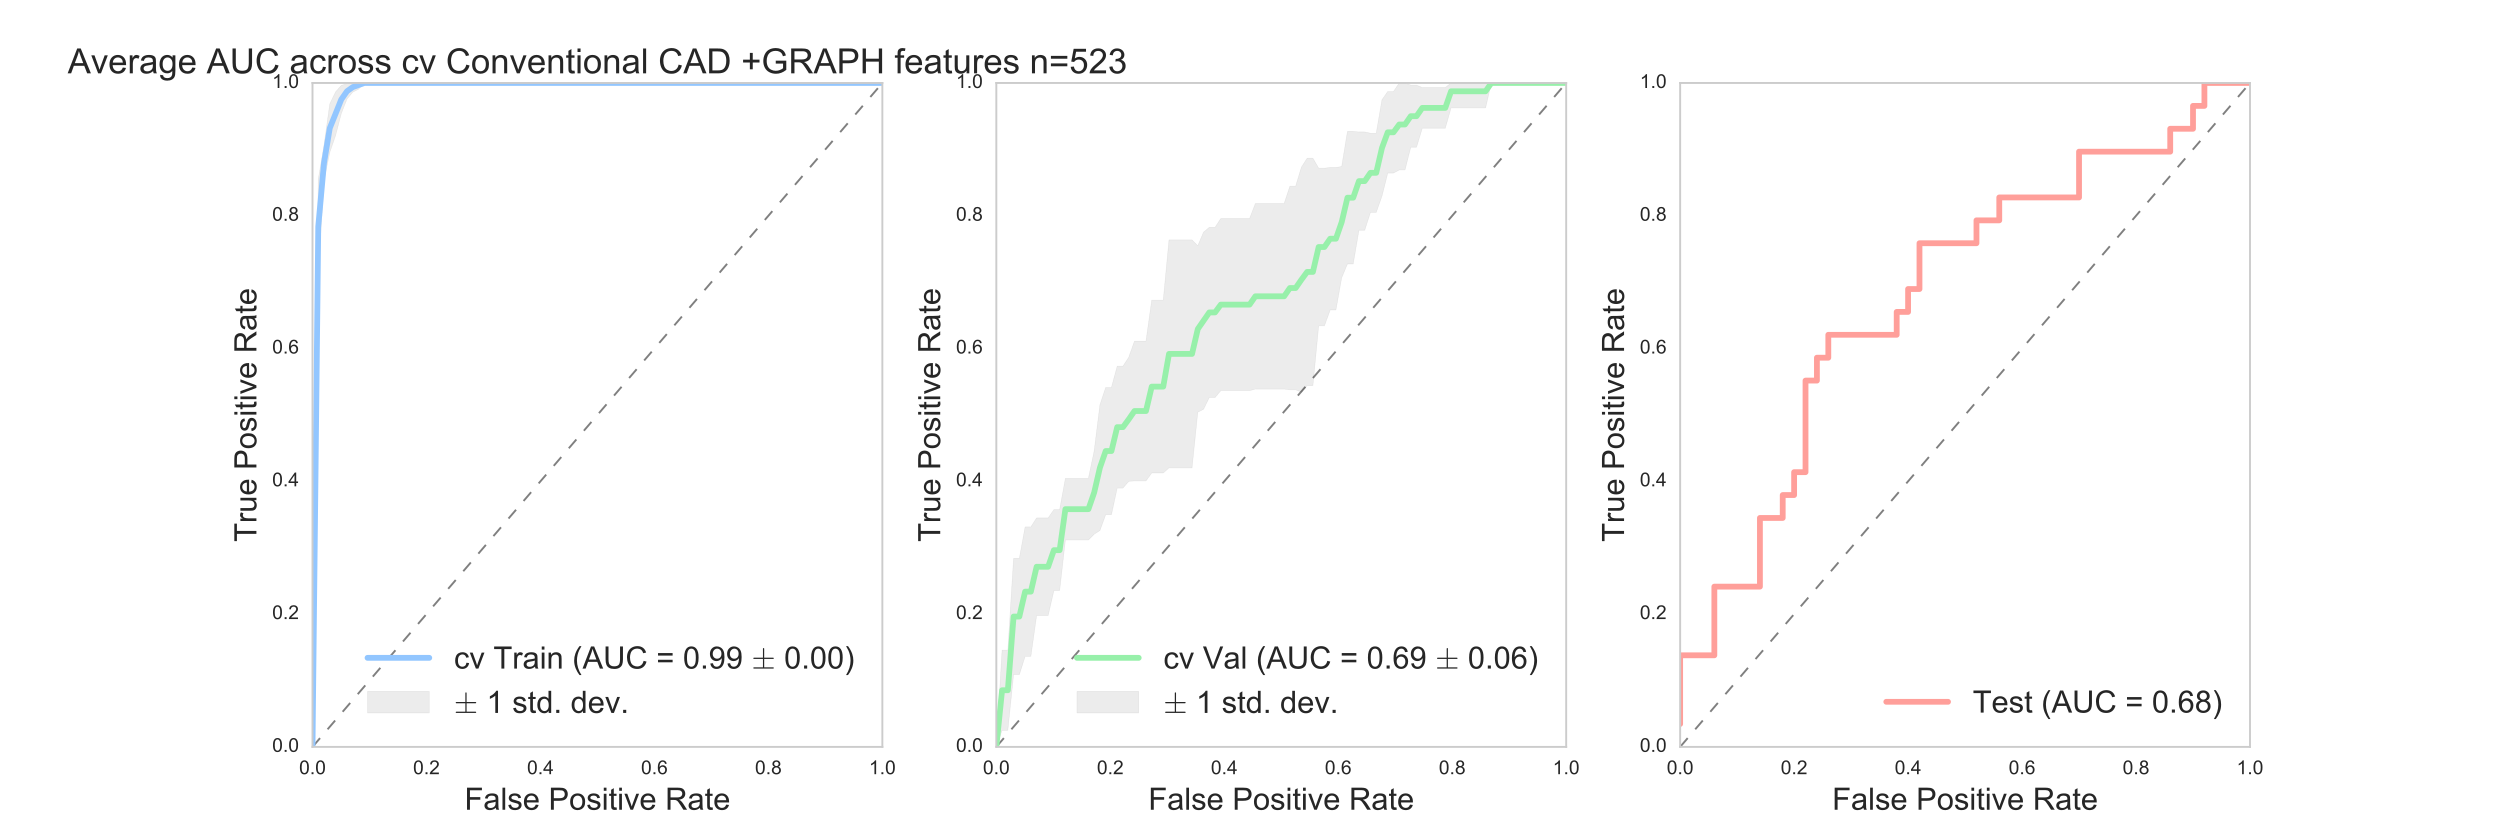 <?xml version="1.0" encoding="utf-8" standalone="no"?>
<!DOCTYPE svg PUBLIC "-//W3C//DTD SVG 1.1//EN"
  "http://www.w3.org/Graphics/SVG/1.1/DTD/svg11.dtd">
<!-- Created with matplotlib (http://matplotlib.org/) -->
<svg height="430pt" version="1.1" viewBox="0 0 1296 430" width="1296pt" xmlns="http://www.w3.org/2000/svg" xmlns:xlink="http://www.w3.org/1999/xlink">
 <defs>
  <style type="text/css">
*{stroke-linecap:butt;stroke-linejoin:round;stroke-miterlimit:100000;}
  </style>
 </defs>
 <g id="figure_1">
  <g id="patch_1">
   <path d="M 0 430.2 
L 1296 430.2 
L 1296 0 
L 0 0 
z
" style="fill:#ffffff;"/>
  </g>
  <g id="axes_1">
   <g id="patch_2">
    <path d="M 162 387.18 
L 457.412 387.18 
L 457.412 43.02 
L 162 43.02 
z
" style="fill:#ffffff;"/>
   </g>
   <g id="matplotlib.axis_1">
    <g id="xtick_1">
     <g id="line2d_1">
      <defs>
       <path d="M 0 0 
L 0 0 
" id="m0e00ccdc9d" style="stroke:#262626;"/>
      </defs>
      <g>
       <use style="fill:#262626;stroke:#262626;" x="162.0" xlink:href="#m0e00ccdc9d" y="387.18"/>
      </g>
     </g>
     <g id="line2d_2">
      <g>
       <use style="fill:#262626;stroke:#262626;" x="162.0" xlink:href="#m0e00ccdc9d" y="43.02"/>
      </g>
     </g>
     <g id="text_1">
      <!-- 0.0 -->
      <defs>
       <path d="M 4.156 35.297 
Q 4.156 48 6.766 55.734 
Q 9.375 63.484 14.516 67.672 
Q 19.672 71.875 27.484 71.875 
Q 33.25 71.875 37.594 69.547 
Q 41.938 67.234 44.766 62.859 
Q 47.609 58.5 49.219 52.219 
Q 50.828 45.953 50.828 35.297 
Q 50.828 22.703 48.234 14.969 
Q 45.656 7.234 40.5 3 
Q 35.359 -1.219 27.484 -1.219 
Q 17.141 -1.219 11.234 6.203 
Q 4.156 15.141 4.156 35.297 
M 13.188 35.297 
Q 13.188 17.672 17.312 11.828 
Q 21.438 6 27.484 6 
Q 33.547 6 37.672 11.859 
Q 41.797 17.719 41.797 35.297 
Q 41.797 52.984 37.672 58.781 
Q 33.547 64.594 27.391 64.594 
Q 21.344 64.594 17.719 59.469 
Q 13.188 52.938 13.188 35.297 
" id="ArialMT-30"/>
       <path d="M 9.078 0 
L 9.078 10.016 
L 19.094 10.016 
L 19.094 0 
z
" id="ArialMT-2e"/>
      </defs>
      <g style="fill:#262626;" transform="translate(155.05 401.338)scale(0.1 -0.1)">
       <use xlink:href="#ArialMT-30"/>
       <use x="55.615" xlink:href="#ArialMT-2e"/>
       <use x="83.398" xlink:href="#ArialMT-30"/>
      </g>
     </g>
    </g>
    <g id="xtick_2">
     <g id="line2d_3">
      <g>
       <use style="fill:#262626;stroke:#262626;" x="221.082" xlink:href="#m0e00ccdc9d" y="387.18"/>
      </g>
     </g>
     <g id="line2d_4">
      <g>
       <use style="fill:#262626;stroke:#262626;" x="221.082" xlink:href="#m0e00ccdc9d" y="43.02"/>
      </g>
     </g>
     <g id="text_2">
      <!-- 0.2 -->
      <defs>
       <path d="M 50.344 8.453 
L 50.344 0 
L 3.031 0 
Q 2.938 3.172 4.047 6.109 
Q 5.859 10.938 9.828 15.625 
Q 13.812 20.312 21.344 26.469 
Q 33.016 36.031 37.109 41.625 
Q 41.219 47.219 41.219 52.203 
Q 41.219 57.422 37.469 61 
Q 33.734 64.594 27.734 64.594 
Q 21.391 64.594 17.578 60.781 
Q 13.766 56.984 13.719 50.25 
L 4.688 51.172 
Q 5.609 61.281 11.656 66.578 
Q 17.719 71.875 27.938 71.875 
Q 38.234 71.875 44.234 66.156 
Q 50.25 60.453 50.25 52 
Q 50.25 47.703 48.484 43.547 
Q 46.734 39.406 42.656 34.812 
Q 38.578 30.219 29.109 22.219 
Q 21.188 15.578 18.938 13.203 
Q 16.703 10.844 15.234 8.453 
z
" id="ArialMT-32"/>
      </defs>
      <g style="fill:#262626;" transform="translate(214.132 401.338)scale(0.1 -0.1)">
       <use xlink:href="#ArialMT-30"/>
       <use x="55.615" xlink:href="#ArialMT-2e"/>
       <use x="83.398" xlink:href="#ArialMT-32"/>
      </g>
     </g>
    </g>
    <g id="xtick_3">
     <g id="line2d_5">
      <g>
       <use style="fill:#262626;stroke:#262626;" x="280.165" xlink:href="#m0e00ccdc9d" y="387.18"/>
      </g>
     </g>
     <g id="line2d_6">
      <g>
       <use style="fill:#262626;stroke:#262626;" x="280.165" xlink:href="#m0e00ccdc9d" y="43.02"/>
      </g>
     </g>
     <g id="text_3">
      <!-- 0.4 -->
      <defs>
       <path d="M 32.328 0 
L 32.328 17.141 
L 1.266 17.141 
L 1.266 25.203 
L 33.938 71.578 
L 41.109 71.578 
L 41.109 25.203 
L 50.781 25.203 
L 50.781 17.141 
L 41.109 17.141 
L 41.109 0 
z
M 32.328 25.203 
L 32.328 57.469 
L 9.906 25.203 
z
" id="ArialMT-34"/>
      </defs>
      <g style="fill:#262626;" transform="translate(273.215 401.338)scale(0.1 -0.1)">
       <use xlink:href="#ArialMT-30"/>
       <use x="55.615" xlink:href="#ArialMT-2e"/>
       <use x="83.398" xlink:href="#ArialMT-34"/>
      </g>
     </g>
    </g>
    <g id="xtick_4">
     <g id="line2d_7">
      <g>
       <use style="fill:#262626;stroke:#262626;" x="339.247" xlink:href="#m0e00ccdc9d" y="387.18"/>
      </g>
     </g>
     <g id="line2d_8">
      <g>
       <use style="fill:#262626;stroke:#262626;" x="339.247" xlink:href="#m0e00ccdc9d" y="43.02"/>
      </g>
     </g>
     <g id="text_4">
      <!-- 0.6 -->
      <defs>
       <path d="M 49.75 54.047 
L 41.016 53.375 
Q 39.844 58.547 37.703 60.891 
Q 34.125 64.656 28.906 64.656 
Q 24.703 64.656 21.531 62.312 
Q 17.391 59.281 14.984 53.469 
Q 12.594 47.656 12.5 36.922 
Q 15.672 41.75 20.266 44.094 
Q 24.859 46.438 29.891 46.438 
Q 38.672 46.438 44.844 39.969 
Q 51.031 33.5 51.031 23.25 
Q 51.031 16.5 48.125 10.719 
Q 45.219 4.938 40.141 1.859 
Q 35.062 -1.219 28.609 -1.219 
Q 17.625 -1.219 10.688 6.859 
Q 3.766 14.938 3.766 33.5 
Q 3.766 54.25 11.422 63.672 
Q 18.109 71.875 29.438 71.875 
Q 37.891 71.875 43.281 67.141 
Q 48.688 62.406 49.75 54.047 
M 13.875 23.188 
Q 13.875 18.656 15.797 14.5 
Q 17.719 10.359 21.188 8.172 
Q 24.656 6 28.469 6 
Q 34.031 6 38.031 10.484 
Q 42.047 14.984 42.047 22.703 
Q 42.047 30.125 38.078 34.391 
Q 34.125 38.672 28.125 38.672 
Q 22.172 38.672 18.016 34.391 
Q 13.875 30.125 13.875 23.188 
" id="ArialMT-36"/>
      </defs>
      <g style="fill:#262626;" transform="translate(332.297 401.338)scale(0.1 -0.1)">
       <use xlink:href="#ArialMT-30"/>
       <use x="55.615" xlink:href="#ArialMT-2e"/>
       <use x="83.398" xlink:href="#ArialMT-36"/>
      </g>
     </g>
    </g>
    <g id="xtick_5">
     <g id="line2d_9">
      <g>
       <use style="fill:#262626;stroke:#262626;" x="398.329" xlink:href="#m0e00ccdc9d" y="387.18"/>
      </g>
     </g>
     <g id="line2d_10">
      <g>
       <use style="fill:#262626;stroke:#262626;" x="398.329" xlink:href="#m0e00ccdc9d" y="43.02"/>
      </g>
     </g>
     <g id="text_5">
      <!-- 0.8 -->
      <defs>
       <path d="M 17.672 38.812 
Q 12.203 40.828 9.562 44.531 
Q 6.938 48.25 6.938 53.422 
Q 6.938 61.234 12.547 66.547 
Q 18.172 71.875 27.484 71.875 
Q 36.859 71.875 42.578 66.422 
Q 48.297 60.984 48.297 53.172 
Q 48.297 48.188 45.672 44.5 
Q 43.062 40.828 37.75 38.812 
Q 44.344 36.672 47.781 31.875 
Q 51.219 27.094 51.219 20.453 
Q 51.219 11.281 44.719 5.031 
Q 38.234 -1.219 27.641 -1.219 
Q 17.047 -1.219 10.547 5.047 
Q 4.047 11.328 4.047 20.703 
Q 4.047 27.688 7.594 32.391 
Q 11.141 37.109 17.672 38.812 
M 15.922 53.719 
Q 15.922 48.641 19.188 45.406 
Q 22.469 42.188 27.688 42.188 
Q 32.766 42.188 36.016 45.375 
Q 39.266 48.578 39.266 53.219 
Q 39.266 58.062 35.906 61.359 
Q 32.562 64.656 27.594 64.656 
Q 22.562 64.656 19.234 61.422 
Q 15.922 58.203 15.922 53.719 
M 13.094 20.656 
Q 13.094 16.891 14.875 13.375 
Q 16.656 9.859 20.172 7.922 
Q 23.688 6 27.734 6 
Q 34.031 6 38.125 10.047 
Q 42.234 14.109 42.234 20.359 
Q 42.234 26.703 38.016 30.859 
Q 33.797 35.016 27.438 35.016 
Q 21.234 35.016 17.156 30.906 
Q 13.094 26.812 13.094 20.656 
" id="ArialMT-38"/>
      </defs>
      <g style="fill:#262626;" transform="translate(391.379 401.338)scale(0.1 -0.1)">
       <use xlink:href="#ArialMT-30"/>
       <use x="55.615" xlink:href="#ArialMT-2e"/>
       <use x="83.398" xlink:href="#ArialMT-38"/>
      </g>
     </g>
    </g>
    <g id="xtick_6">
     <g id="line2d_11">
      <g>
       <use style="fill:#262626;stroke:#262626;" x="457.412" xlink:href="#m0e00ccdc9d" y="387.18"/>
      </g>
     </g>
     <g id="line2d_12">
      <g>
       <use style="fill:#262626;stroke:#262626;" x="457.412" xlink:href="#m0e00ccdc9d" y="43.02"/>
      </g>
     </g>
     <g id="text_6">
      <!-- 1.0 -->
      <defs>
       <path d="M 37.25 0 
L 28.469 0 
L 28.469 56 
Q 25.297 52.984 20.141 49.953 
Q 14.984 46.922 10.891 45.406 
L 10.891 53.906 
Q 18.266 57.375 23.781 62.297 
Q 29.297 67.234 31.594 71.875 
L 37.25 71.875 
z
" id="ArialMT-31"/>
      </defs>
      <g style="fill:#262626;" transform="translate(450.462 401.338)scale(0.1 -0.1)">
       <use xlink:href="#ArialMT-31"/>
       <use x="55.615" xlink:href="#ArialMT-2e"/>
       <use x="83.398" xlink:href="#ArialMT-30"/>
      </g>
     </g>
    </g>
    <g id="text_7">
     <!-- False Positive Rate -->
     <defs>
      <path d="M 40.438 6.391 
Q 35.547 2.25 31.031 0.531 
Q 26.516 -1.172 21.344 -1.172 
Q 12.797 -1.172 8.203 3 
Q 3.609 7.172 3.609 13.672 
Q 3.609 17.484 5.344 20.625 
Q 7.078 23.781 9.891 25.688 
Q 12.703 27.594 16.219 28.562 
Q 18.797 29.25 24.031 29.891 
Q 34.672 31.156 39.703 32.906 
Q 39.75 34.719 39.75 35.203 
Q 39.75 40.578 37.25 42.781 
Q 33.891 45.75 27.25 45.75 
Q 21.047 45.75 18.094 43.578 
Q 15.141 41.406 13.719 35.891 
L 5.125 37.062 
Q 6.297 42.578 8.984 45.969 
Q 11.672 49.359 16.75 51.188 
Q 21.828 53.031 28.516 53.031 
Q 35.156 53.031 39.297 51.469 
Q 43.453 49.906 45.406 47.531 
Q 47.359 45.172 48.141 41.547 
Q 48.578 39.312 48.578 33.453 
L 48.578 21.734 
Q 48.578 9.469 49.141 6.219 
Q 49.703 2.984 51.375 0 
L 42.188 0 
Q 40.828 2.734 40.438 6.391 
M 39.703 26.031 
Q 34.906 24.078 25.344 22.703 
Q 19.922 21.922 17.672 20.938 
Q 15.438 19.969 14.203 18.094 
Q 12.984 16.219 12.984 13.922 
Q 12.984 10.406 15.641 8.062 
Q 18.312 5.719 23.438 5.719 
Q 28.516 5.719 32.469 7.938 
Q 36.422 10.156 38.281 14.016 
Q 39.703 17 39.703 22.797 
z
" id="ArialMT-61"/>
      <path d="M 21 0 
L 1.266 51.859 
L 10.547 51.859 
L 21.688 20.797 
Q 23.484 15.766 25 10.359 
Q 26.172 14.453 28.266 20.219 
L 39.797 51.859 
L 48.828 51.859 
L 29.203 0 
z
" id="ArialMT-76"/>
      <path d="M 42.094 16.703 
L 51.172 15.578 
Q 49.031 7.625 43.219 3.219 
Q 37.406 -1.172 28.375 -1.172 
Q 17 -1.172 10.328 5.828 
Q 3.656 12.844 3.656 25.484 
Q 3.656 38.578 10.391 45.797 
Q 17.141 53.031 27.875 53.031 
Q 38.281 53.031 44.875 45.953 
Q 51.469 38.875 51.469 26.031 
Q 51.469 25.25 51.422 23.688 
L 12.75 23.688 
Q 13.234 15.141 17.578 10.594 
Q 21.922 6.062 28.422 6.062 
Q 33.25 6.062 36.672 8.594 
Q 40.094 11.141 42.094 16.703 
M 13.234 30.906 
L 42.188 30.906 
Q 41.609 37.453 38.875 40.719 
Q 34.672 45.797 27.984 45.797 
Q 21.922 45.797 17.797 41.75 
Q 13.672 37.703 13.234 30.906 
" id="ArialMT-65"/>
      <path d="M 25.781 7.859 
L 27.047 0.094 
Q 23.344 -0.688 20.406 -0.688 
Q 15.625 -0.688 12.984 0.828 
Q 10.359 2.344 9.281 4.812 
Q 8.203 7.281 8.203 15.188 
L 8.203 45.016 
L 1.766 45.016 
L 1.766 51.859 
L 8.203 51.859 
L 8.203 64.703 
L 16.938 69.969 
L 16.938 51.859 
L 25.781 51.859 
L 25.781 45.016 
L 16.938 45.016 
L 16.938 14.703 
Q 16.938 10.938 17.406 9.859 
Q 17.875 8.797 18.922 8.156 
Q 19.969 7.516 21.922 7.516 
Q 23.391 7.516 25.781 7.859 
" id="ArialMT-74"/>
      <path d="M 7.719 0 
L 7.719 71.578 
L 34.719 71.578 
Q 41.844 71.578 45.609 70.906 
Q 50.875 70.016 54.438 67.547 
Q 58.016 65.094 60.188 60.641 
Q 62.359 56.203 62.359 50.875 
Q 62.359 41.75 56.547 35.422 
Q 50.734 29.109 35.547 29.109 
L 17.188 29.109 
L 17.188 0 
z
M 17.188 37.547 
L 35.688 37.547 
Q 44.875 37.547 48.734 40.969 
Q 52.594 44.391 52.594 50.594 
Q 52.594 55.078 50.312 58.266 
Q 48.047 61.469 44.344 62.5 
Q 41.938 63.141 35.5 63.141 
L 17.188 63.141 
z
" id="ArialMT-50"/>
      <path d="M 3.078 15.484 
L 11.766 16.844 
Q 12.5 11.625 15.844 8.844 
Q 19.188 6.062 25.203 6.062 
Q 31.25 6.062 34.172 8.516 
Q 37.109 10.984 37.109 14.312 
Q 37.109 17.281 34.516 19 
Q 32.719 20.172 25.531 21.969 
Q 15.875 24.422 12.141 26.203 
Q 8.406 27.984 6.469 31.125 
Q 4.547 34.281 4.547 38.094 
Q 4.547 41.547 6.125 44.5 
Q 7.719 47.469 10.453 49.422 
Q 12.5 50.922 16.031 51.969 
Q 19.578 53.031 23.641 53.031 
Q 29.734 53.031 34.344 51.266 
Q 38.969 49.516 41.156 46.5 
Q 43.359 43.5 44.188 38.484 
L 35.594 37.312 
Q 35.016 41.312 32.203 43.547 
Q 29.391 45.797 24.266 45.797 
Q 18.219 45.797 15.625 43.797 
Q 13.031 41.797 13.031 39.109 
Q 13.031 37.406 14.109 36.031 
Q 15.188 34.625 17.484 33.688 
Q 18.797 33.203 25.25 31.453 
Q 34.578 28.953 38.25 27.359 
Q 41.938 25.781 44.031 22.75 
Q 46.141 19.734 46.141 15.234 
Q 46.141 10.844 43.578 6.953 
Q 41.016 3.078 36.172 0.953 
Q 31.344 -1.172 25.25 -1.172 
Q 15.141 -1.172 9.844 3.031 
Q 4.547 7.234 3.078 15.484 
" id="ArialMT-73"/>
      <path d="M 6.391 0 
L 6.391 71.578 
L 15.188 71.578 
L 15.188 0 
z
" id="ArialMT-6c"/>
      <path d="M 7.859 0 
L 7.859 71.578 
L 39.594 71.578 
Q 49.172 71.578 54.141 69.641 
Q 59.125 67.719 62.109 62.828 
Q 65.094 57.953 65.094 52.047 
Q 65.094 44.438 60.156 39.203 
Q 55.219 33.984 44.922 32.562 
Q 48.688 30.766 50.641 29 
Q 54.781 25.203 58.5 19.484 
L 70.953 0 
L 59.031 0 
L 49.562 14.891 
Q 45.406 21.344 42.719 24.75 
Q 40.047 28.172 37.922 29.531 
Q 35.797 30.906 33.594 31.453 
Q 31.984 31.781 28.328 31.781 
L 17.328 31.781 
L 17.328 0 
z
M 17.328 39.984 
L 37.703 39.984 
Q 44.188 39.984 47.844 41.328 
Q 51.516 42.672 53.422 45.625 
Q 55.328 48.578 55.328 52.047 
Q 55.328 57.125 51.641 60.391 
Q 47.953 63.672 39.984 63.672 
L 17.328 63.672 
z
" id="ArialMT-52"/>
      <path d="M 3.328 25.922 
Q 3.328 40.328 11.328 47.266 
Q 18.016 53.031 27.641 53.031 
Q 38.328 53.031 45.109 46.016 
Q 51.906 39.016 51.906 26.656 
Q 51.906 16.656 48.906 10.906 
Q 45.906 5.172 40.156 2 
Q 34.422 -1.172 27.641 -1.172 
Q 16.75 -1.172 10.031 5.812 
Q 3.328 12.797 3.328 25.922 
M 12.359 25.922 
Q 12.359 15.969 16.703 11.016 
Q 21.047 6.062 27.641 6.062 
Q 34.188 6.062 38.531 11.031 
Q 42.875 16.016 42.875 26.219 
Q 42.875 35.844 38.5 40.797 
Q 34.125 45.75 27.641 45.75 
Q 21.047 45.75 16.703 40.812 
Q 12.359 35.891 12.359 25.922 
" id="ArialMT-6f"/>
      <path d="M 8.203 0 
L 8.203 71.578 
L 56.5 71.578 
L 56.5 63.141 
L 17.672 63.141 
L 17.672 40.969 
L 51.266 40.969 
L 51.266 32.516 
L 17.672 32.516 
L 17.672 0 
z
" id="ArialMT-46"/>
      <path d="M 6.641 61.469 
L 6.641 71.578 
L 15.438 71.578 
L 15.438 61.469 
z
M 6.641 0 
L 6.641 51.859 
L 15.438 51.859 
L 15.438 0 
z
" id="ArialMT-69"/>
      <path id="ArialMT-20"/>
     </defs>
     <g style="fill:#262626;" transform="translate(240.791 419.778)scale(0.16 -0.16)">
      <use xlink:href="#ArialMT-46"/>
      <use x="61.084" xlink:href="#ArialMT-61"/>
      <use x="116.699" xlink:href="#ArialMT-6c"/>
      <use x="138.916" xlink:href="#ArialMT-73"/>
      <use x="188.916" xlink:href="#ArialMT-65"/>
      <use x="244.531" xlink:href="#ArialMT-20"/>
      <use x="272.314" xlink:href="#ArialMT-50"/>
      <use x="339.014" xlink:href="#ArialMT-6f"/>
      <use x="394.629" xlink:href="#ArialMT-73"/>
      <use x="444.629" xlink:href="#ArialMT-69"/>
      <use x="466.846" xlink:href="#ArialMT-74"/>
      <use x="494.629" xlink:href="#ArialMT-69"/>
      <use x="516.846" xlink:href="#ArialMT-76"/>
      <use x="566.846" xlink:href="#ArialMT-65"/>
      <use x="622.461" xlink:href="#ArialMT-20"/>
      <use x="650.244" xlink:href="#ArialMT-52"/>
      <use x="722.461" xlink:href="#ArialMT-61"/>
      <use x="778.076" xlink:href="#ArialMT-74"/>
      <use x="805.859" xlink:href="#ArialMT-65"/>
     </g>
    </g>
   </g>
   <g id="matplotlib.axis_2">
    <g id="ytick_1">
     <g id="line2d_13">
      <g>
       <use style="fill:#262626;stroke:#262626;" x="162.0" xlink:href="#m0e00ccdc9d" y="387.18"/>
      </g>
     </g>
     <g id="line2d_14">
      <g>
       <use style="fill:#262626;stroke:#262626;" x="457.412" xlink:href="#m0e00ccdc9d" y="387.18"/>
      </g>
     </g>
     <g id="text_8">
      <!-- 0.0 -->
      <g style="fill:#262626;" transform="translate(141.1 389.765)scale(0.1 -0.1)">
       <use xlink:href="#ArialMT-30"/>
       <use x="55.615" xlink:href="#ArialMT-2e"/>
       <use x="83.398" xlink:href="#ArialMT-30"/>
      </g>
     </g>
    </g>
    <g id="ytick_2">
     <g id="line2d_15">
      <g>
       <use style="fill:#262626;stroke:#262626;" x="162.0" xlink:href="#m0e00ccdc9d" y="318.348"/>
      </g>
     </g>
     <g id="line2d_16">
      <g>
       <use style="fill:#262626;stroke:#262626;" x="457.412" xlink:href="#m0e00ccdc9d" y="318.348"/>
      </g>
     </g>
     <g id="text_9">
      <!-- 0.2 -->
      <g style="fill:#262626;" transform="translate(141.1 320.933)scale(0.1 -0.1)">
       <use xlink:href="#ArialMT-30"/>
       <use x="55.615" xlink:href="#ArialMT-2e"/>
       <use x="83.398" xlink:href="#ArialMT-32"/>
      </g>
     </g>
    </g>
    <g id="ytick_3">
     <g id="line2d_17">
      <g>
       <use style="fill:#262626;stroke:#262626;" x="162.0" xlink:href="#m0e00ccdc9d" y="249.516"/>
      </g>
     </g>
     <g id="line2d_18">
      <g>
       <use style="fill:#262626;stroke:#262626;" x="457.412" xlink:href="#m0e00ccdc9d" y="249.516"/>
      </g>
     </g>
     <g id="text_10">
      <!-- 0.4 -->
      <g style="fill:#262626;" transform="translate(141.1 252.101)scale(0.1 -0.1)">
       <use xlink:href="#ArialMT-30"/>
       <use x="55.615" xlink:href="#ArialMT-2e"/>
       <use x="83.398" xlink:href="#ArialMT-34"/>
      </g>
     </g>
    </g>
    <g id="ytick_4">
     <g id="line2d_19">
      <g>
       <use style="fill:#262626;stroke:#262626;" x="162.0" xlink:href="#m0e00ccdc9d" y="180.684"/>
      </g>
     </g>
     <g id="line2d_20">
      <g>
       <use style="fill:#262626;stroke:#262626;" x="457.412" xlink:href="#m0e00ccdc9d" y="180.684"/>
      </g>
     </g>
     <g id="text_11">
      <!-- 0.6 -->
      <g style="fill:#262626;" transform="translate(141.1 183.269)scale(0.1 -0.1)">
       <use xlink:href="#ArialMT-30"/>
       <use x="55.615" xlink:href="#ArialMT-2e"/>
       <use x="83.398" xlink:href="#ArialMT-36"/>
      </g>
     </g>
    </g>
    <g id="ytick_5">
     <g id="line2d_21">
      <g>
       <use style="fill:#262626;stroke:#262626;" x="162.0" xlink:href="#m0e00ccdc9d" y="111.852"/>
      </g>
     </g>
     <g id="line2d_22">
      <g>
       <use style="fill:#262626;stroke:#262626;" x="457.412" xlink:href="#m0e00ccdc9d" y="111.852"/>
      </g>
     </g>
     <g id="text_12">
      <!-- 0.8 -->
      <g style="fill:#262626;" transform="translate(141.1 114.437)scale(0.1 -0.1)">
       <use xlink:href="#ArialMT-30"/>
       <use x="55.615" xlink:href="#ArialMT-2e"/>
       <use x="83.398" xlink:href="#ArialMT-38"/>
      </g>
     </g>
    </g>
    <g id="ytick_6">
     <g id="line2d_23">
      <g>
       <use style="fill:#262626;stroke:#262626;" x="162.0" xlink:href="#m0e00ccdc9d" y="43.02"/>
      </g>
     </g>
     <g id="line2d_24">
      <g>
       <use style="fill:#262626;stroke:#262626;" x="457.412" xlink:href="#m0e00ccdc9d" y="43.02"/>
      </g>
     </g>
     <g id="text_13">
      <!-- 1.0 -->
      <g style="fill:#262626;" transform="translate(141.1 45.605)scale(0.1 -0.1)">
       <use xlink:href="#ArialMT-31"/>
       <use x="55.615" xlink:href="#ArialMT-2e"/>
       <use x="83.398" xlink:href="#ArialMT-30"/>
      </g>
     </g>
    </g>
    <g id="text_14">
     <!-- True Positive Rate -->
     <defs>
      <path d="M 40.578 0 
L 40.578 7.625 
Q 34.516 -1.172 24.125 -1.172 
Q 19.531 -1.172 15.547 0.578 
Q 11.578 2.344 9.641 5 
Q 7.719 7.672 6.938 11.531 
Q 6.391 14.109 6.391 19.734 
L 6.391 51.859 
L 15.188 51.859 
L 15.188 23.094 
Q 15.188 16.219 15.719 13.812 
Q 16.547 10.359 19.234 8.375 
Q 21.922 6.391 25.875 6.391 
Q 29.828 6.391 33.297 8.422 
Q 36.766 10.453 38.203 13.938 
Q 39.656 17.438 39.656 24.078 
L 39.656 51.859 
L 48.438 51.859 
L 48.438 0 
z
" id="ArialMT-75"/>
      <path d="M 6.5 0 
L 6.5 51.859 
L 14.406 51.859 
L 14.406 44 
Q 17.438 49.516 20 51.266 
Q 22.562 53.031 25.641 53.031 
Q 30.078 53.031 34.672 50.203 
L 31.641 42.047 
Q 28.422 43.953 25.203 43.953 
Q 22.312 43.953 20.016 42.219 
Q 17.719 40.484 16.75 37.406 
Q 15.281 32.719 15.281 27.156 
L 15.281 0 
z
" id="ArialMT-72"/>
      <path d="M 25.922 0 
L 25.922 63.141 
L 2.344 63.141 
L 2.344 71.578 
L 59.078 71.578 
L 59.078 63.141 
L 35.406 63.141 
L 35.406 0 
z
" id="ArialMT-54"/>
     </defs>
     <g style="fill:#262626;" transform="translate(132.92 280.897)rotate(-90.0)scale(0.16 -0.16)">
      <use xlink:href="#ArialMT-54"/>
      <use x="61.037" xlink:href="#ArialMT-72"/>
      <use x="94.338" xlink:href="#ArialMT-75"/>
      <use x="149.953" xlink:href="#ArialMT-65"/>
      <use x="205.568" xlink:href="#ArialMT-20"/>
      <use x="233.352" xlink:href="#ArialMT-50"/>
      <use x="300.051" xlink:href="#ArialMT-6f"/>
      <use x="355.666" xlink:href="#ArialMT-73"/>
      <use x="405.666" xlink:href="#ArialMT-69"/>
      <use x="427.883" xlink:href="#ArialMT-74"/>
      <use x="455.666" xlink:href="#ArialMT-69"/>
      <use x="477.883" xlink:href="#ArialMT-76"/>
      <use x="527.883" xlink:href="#ArialMT-65"/>
      <use x="583.498" xlink:href="#ArialMT-20"/>
      <use x="611.281" xlink:href="#ArialMT-52"/>
      <use x="683.498" xlink:href="#ArialMT-61"/>
      <use x="739.113" xlink:href="#ArialMT-74"/>
      <use x="766.896" xlink:href="#ArialMT-65"/>
     </g>
    </g>
   </g>
   <g id="PolyCollection_1">
    <defs>
     <path d="M 162 -43.02 
L 162 -43.02 
L 164.984 -288.241 
L 167.968 -336.514 
L 170.952 -351.196 
L 173.936 -359.852 
L 176.92 -371.343 
L 179.904 -378.896 
L 182.888 -382.431 
L 185.872 -383.954 
L 188.856 -387.18 
L 191.84 -387.18 
L 194.824 -387.18 
L 197.807 -387.18 
L 200.791 -387.18 
L 203.775 -387.18 
L 206.759 -387.18 
L 209.743 -387.18 
L 212.727 -387.18 
L 215.711 -387.18 
L 218.695 -387.18 
L 221.679 -387.18 
L 224.663 -387.18 
L 227.647 -387.18 
L 230.631 -387.18 
L 233.615 -387.18 
L 236.599 -387.18 
L 239.583 -387.18 
L 242.567 -387.18 
L 245.551 -387.18 
L 248.535 -387.18 
L 251.519 -387.18 
L 254.503 -387.18 
L 257.487 -387.18 
L 260.471 -387.18 
L 263.455 -387.18 
L 266.439 -387.18 
L 269.422 -387.18 
L 272.406 -387.18 
L 275.39 -387.18 
L 278.374 -387.18 
L 281.358 -387.18 
L 284.342 -387.18 
L 287.326 -387.18 
L 290.31 -387.18 
L 293.294 -387.18 
L 296.278 -387.18 
L 299.262 -387.18 
L 302.246 -387.18 
L 305.23 -387.18 
L 308.214 -387.18 
L 311.198 -387.18 
L 314.182 -387.18 
L 317.166 -387.18 
L 320.15 -387.18 
L 323.134 -387.18 
L 326.118 -387.18 
L 329.102 -387.18 
L 332.086 -387.18 
L 335.07 -387.18 
L 338.053 -387.18 
L 341.037 -387.18 
L 344.021 -387.18 
L 347.005 -387.18 
L 349.989 -387.18 
L 352.973 -387.18 
L 355.957 -387.18 
L 358.941 -387.18 
L 361.925 -387.18 
L 364.909 -387.18 
L 367.893 -387.18 
L 370.877 -387.18 
L 373.861 -387.18 
L 376.845 -387.18 
L 379.829 -387.18 
L 382.813 -387.18 
L 385.797 -387.18 
L 388.781 -387.18 
L 391.765 -387.18 
L 394.749 -387.18 
L 397.733 -387.18 
L 400.717 -387.18 
L 403.701 -387.18 
L 406.684 -387.18 
L 409.668 -387.18 
L 412.652 -387.18 
L 415.636 -387.18 
L 418.62 -387.18 
L 421.604 -387.18 
L 424.588 -387.18 
L 427.572 -387.18 
L 430.556 -387.18 
L 433.54 -387.18 
L 436.524 -387.18 
L 439.508 -387.18 
L 442.492 -387.18 
L 445.476 -387.18 
L 448.46 -387.18 
L 451.444 -387.18 
L 454.428 -387.18 
L 457.412 -387.18 
L 457.412 -387.18 
L 457.412 -387.18 
L 454.428 -387.18 
L 451.444 -387.18 
L 448.46 -387.18 
L 445.476 -387.18 
L 442.492 -387.18 
L 439.508 -387.18 
L 436.524 -387.18 
L 433.54 -387.18 
L 430.556 -387.18 
L 427.572 -387.18 
L 424.588 -387.18 
L 421.604 -387.18 
L 418.62 -387.18 
L 415.636 -387.18 
L 412.652 -387.18 
L 409.668 -387.18 
L 406.684 -387.18 
L 403.701 -387.18 
L 400.717 -387.18 
L 397.733 -387.18 
L 394.749 -387.18 
L 391.765 -387.18 
L 388.781 -387.18 
L 385.797 -387.18 
L 382.813 -387.18 
L 379.829 -387.18 
L 376.845 -387.18 
L 373.861 -387.18 
L 370.877 -387.18 
L 367.893 -387.18 
L 364.909 -387.18 
L 361.925 -387.18 
L 358.941 -387.18 
L 355.957 -387.18 
L 352.973 -387.18 
L 349.989 -387.18 
L 347.005 -387.18 
L 344.021 -387.18 
L 341.037 -387.18 
L 338.053 -387.18 
L 335.07 -387.18 
L 332.086 -387.18 
L 329.102 -387.18 
L 326.118 -387.18 
L 323.134 -387.18 
L 320.15 -387.18 
L 317.166 -387.18 
L 314.182 -387.18 
L 311.198 -387.18 
L 308.214 -387.18 
L 305.23 -387.18 
L 302.246 -387.18 
L 299.262 -387.18 
L 296.278 -387.18 
L 293.294 -387.18 
L 290.31 -387.18 
L 287.326 -387.18 
L 284.342 -387.18 
L 281.358 -387.18 
L 278.374 -387.18 
L 275.39 -387.18 
L 272.406 -387.18 
L 269.422 -387.18 
L 266.439 -387.18 
L 263.455 -387.18 
L 260.471 -387.18 
L 257.487 -387.18 
L 254.503 -387.18 
L 251.519 -387.18 
L 248.535 -387.18 
L 245.551 -387.18 
L 242.567 -387.18 
L 239.583 -387.18 
L 236.599 -387.18 
L 233.615 -387.18 
L 230.631 -387.18 
L 227.647 -387.18 
L 224.663 -387.18 
L 221.679 -387.18 
L 218.695 -387.18 
L 215.711 -387.18 
L 212.727 -387.18 
L 209.743 -387.18 
L 206.759 -387.18 
L 203.775 -387.18 
L 200.791 -387.18 
L 197.807 -387.18 
L 194.824 -387.18 
L 191.84 -387.18 
L 188.856 -387.18 
L 185.872 -387.18 
L 182.888 -387.18 
L 179.904 -386.927 
L 176.92 -385.942 
L 173.936 -382.507 
L 170.952 -376.306 
L 167.968 -354.949 
L 164.984 -337.237 
L 162 -43.02 
z
" id="m6baa48a425" style="stroke:#808080;stroke-opacity:0.15;stroke-width:0.3;"/>
    </defs>
    <g clip-path="url(#p48165e6a6f)">
     <use style="fill:#808080;fill-opacity:0.15;stroke:#808080;stroke-opacity:0.15;stroke-width:0.3;" x="0.0" xlink:href="#m6baa48a425" y="430.2"/>
    </g>
   </g>
   <g id="line2d_25">
    <path clip-path="url(#p48165e6a6f)" d="M 162 387.18 
L 457.412 43.02 
" style="fill:none;opacity:0.5;stroke:#000000;stroke-dasharray:6,6;stroke-dashoffset:0.0;"/>
   </g>
   <g id="line2d_26">
    <path clip-path="url(#p48165e6a6f)" d="M 162 387.18 
L 164.984 117.461 
L 167.968 84.468 
L 170.952 66.449 
L 173.936 59.02 
L 176.92 51.558 
L 179.904 47.289 
L 182.888 45.154 
L 185.872 44.096 
L 188.856 43.02 
L 191.84 43.02 
L 194.824 43.02 
L 197.807 43.02 
L 200.791 43.02 
L 203.775 43.02 
L 206.759 43.02 
L 209.743 43.02 
L 212.727 43.02 
L 215.711 43.02 
L 218.695 43.02 
L 221.679 43.02 
L 224.663 43.02 
L 227.647 43.02 
L 230.631 43.02 
L 233.615 43.02 
L 236.599 43.02 
L 239.583 43.02 
L 242.567 43.02 
L 245.551 43.02 
L 248.535 43.02 
L 251.519 43.02 
L 254.503 43.02 
L 257.487 43.02 
L 260.471 43.02 
L 263.455 43.02 
L 266.439 43.02 
L 269.422 43.02 
L 272.406 43.02 
L 275.39 43.02 
L 278.374 43.02 
L 281.358 43.02 
L 284.342 43.02 
L 287.326 43.02 
L 290.31 43.02 
L 293.294 43.02 
L 296.278 43.02 
L 299.262 43.02 
L 302.246 43.02 
L 305.23 43.02 
L 308.214 43.02 
L 311.198 43.02 
L 314.182 43.02 
L 317.166 43.02 
L 320.15 43.02 
L 323.134 43.02 
L 326.118 43.02 
L 329.102 43.02 
L 332.086 43.02 
L 335.07 43.02 
L 338.053 43.02 
L 341.037 43.02 
L 344.021 43.02 
L 347.005 43.02 
L 349.989 43.02 
L 352.973 43.02 
L 355.957 43.02 
L 358.941 43.02 
L 361.925 43.02 
L 364.909 43.02 
L 367.893 43.02 
L 370.877 43.02 
L 373.861 43.02 
L 376.845 43.02 
L 379.829 43.02 
L 382.813 43.02 
L 385.797 43.02 
L 388.781 43.02 
L 391.765 43.02 
L 394.749 43.02 
L 397.733 43.02 
L 400.717 43.02 
L 403.701 43.02 
L 406.684 43.02 
L 409.668 43.02 
L 412.652 43.02 
L 415.636 43.02 
L 418.62 43.02 
L 421.604 43.02 
L 424.588 43.02 
L 427.572 43.02 
L 430.556 43.02 
L 433.54 43.02 
L 436.524 43.02 
L 439.508 43.02 
L 442.492 43.02 
L 445.476 43.02 
L 448.46 43.02 
L 451.444 43.02 
L 454.428 43.02 
L 457.412 43.02 
" style="fill:none;stroke:#92c6ff;stroke-linecap:round;stroke-width:3.0;"/>
   </g>
   <g id="patch_3">
    <path d="M 162 43.02 
L 457.412 43.02 
" style="fill:none;stroke:#cccccc;stroke-linecap:square;stroke-linejoin:miter;"/>
   </g>
   <g id="patch_4">
    <path d="M 457.412 387.18 
L 457.412 43.02 
" style="fill:none;stroke:#cccccc;stroke-linecap:square;stroke-linejoin:miter;"/>
   </g>
   <g id="patch_5">
    <path d="M 162 387.18 
L 457.412 387.18 
" style="fill:none;stroke:#cccccc;stroke-linecap:square;stroke-linejoin:miter;"/>
   </g>
   <g id="patch_6">
    <path d="M 162 387.18 
L 162 43.02 
" style="fill:none;stroke:#cccccc;stroke-linecap:square;stroke-linejoin:miter;"/>
   </g>
   <g id="text_15">
    <!-- Average AUC across cv Conventional CAD +GRAPH features n=523 -->
    <defs>
     <path d="M 40.438 19 
L 49.078 17.875 
Q 47.656 8.938 41.812 3.875 
Q 35.984 -1.172 27.484 -1.172 
Q 16.844 -1.172 10.375 5.781 
Q 3.906 12.75 3.906 25.734 
Q 3.906 34.125 6.688 40.422 
Q 9.469 46.734 15.156 49.875 
Q 20.844 53.031 27.547 53.031 
Q 35.984 53.031 41.359 48.75 
Q 46.734 44.484 48.25 36.625 
L 39.703 35.297 
Q 38.484 40.531 35.375 43.156 
Q 32.281 45.797 27.875 45.797 
Q 21.234 45.797 17.078 41.031 
Q 12.938 36.281 12.938 25.984 
Q 12.938 15.531 16.938 10.797 
Q 20.953 6.062 27.391 6.062 
Q 32.562 6.062 36.031 9.234 
Q 39.5 12.406 40.438 19 
" id="ArialMT-63"/>
     <path d="M 8.016 0 
L 8.016 71.578 
L 17.484 71.578 
L 17.484 42.188 
L 54.688 42.188 
L 54.688 71.578 
L 64.156 71.578 
L 64.156 0 
L 54.688 0 
L 54.688 33.734 
L 17.484 33.734 
L 17.484 0 
z
" id="ArialMT-48"/>
     <path d="M 4.984 -4.297 
L 13.531 -5.562 
Q 14.062 -9.516 16.5 -11.328 
Q 19.781 -13.766 25.438 -13.766 
Q 31.547 -13.766 34.859 -11.328 
Q 38.188 -8.891 39.359 -4.5 
Q 40.047 -1.812 39.984 6.781 
Q 34.234 0 25.641 0 
Q 14.938 0 9.078 7.719 
Q 3.219 15.438 3.219 26.219 
Q 3.219 33.641 5.906 39.906 
Q 8.594 46.188 13.688 49.609 
Q 18.797 53.031 25.688 53.031 
Q 34.859 53.031 40.828 45.609 
L 40.828 51.859 
L 48.922 51.859 
L 48.922 7.031 
Q 48.922 -5.078 46.453 -10.125 
Q 44 -15.188 38.641 -18.109 
Q 33.297 -21.047 25.484 -21.047 
Q 16.219 -21.047 10.5 -16.875 
Q 4.781 -12.703 4.984 -4.297 
M 12.25 26.859 
Q 12.25 16.656 16.297 11.969 
Q 20.359 7.281 26.469 7.281 
Q 32.516 7.281 36.609 11.938 
Q 40.719 16.609 40.719 26.562 
Q 40.719 36.078 36.5 40.906 
Q 32.281 45.75 26.312 45.75 
Q 20.453 45.75 16.344 40.984 
Q 12.25 36.234 12.25 26.859 
" id="ArialMT-67"/>
     <path d="M 8.688 0 
L 8.688 45.016 
L 0.922 45.016 
L 0.922 51.859 
L 8.688 51.859 
L 8.688 57.375 
Q 8.688 62.594 9.625 65.141 
Q 10.891 68.562 14.078 70.672 
Q 17.281 72.797 23.047 72.797 
Q 26.766 72.797 31.25 71.922 
L 29.938 64.266 
Q 27.203 64.75 24.75 64.75 
Q 20.75 64.75 19.094 63.031 
Q 17.438 61.328 17.438 56.641 
L 17.438 51.859 
L 27.547 51.859 
L 27.547 45.016 
L 17.438 45.016 
L 17.438 0 
z
" id="ArialMT-66"/>
     <path d="M -0.141 0 
L 27.344 71.578 
L 37.547 71.578 
L 66.844 0 
L 56.062 0 
L 47.703 21.688 
L 17.781 21.688 
L 9.906 0 
z
M 20.516 29.391 
L 44.781 29.391 
L 37.312 49.219 
Q 33.891 58.25 32.234 64.062 
Q 30.859 57.172 28.375 50.391 
z
" id="ArialMT-41"/>
     <path d="M 58.797 25.094 
L 68.266 22.703 
Q 65.281 11.031 57.547 4.906 
Q 49.812 -1.219 38.625 -1.219 
Q 27.047 -1.219 19.797 3.484 
Q 12.547 8.203 8.766 17.141 
Q 4.984 26.078 4.984 36.328 
Q 4.984 47.516 9.25 55.828 
Q 13.531 64.156 21.406 68.469 
Q 29.297 72.797 38.766 72.797 
Q 49.516 72.797 56.828 67.328 
Q 64.156 61.859 67.047 51.953 
L 57.719 49.75 
Q 55.219 57.562 50.484 61.125 
Q 45.75 64.703 38.578 64.703 
Q 30.328 64.703 24.781 60.734 
Q 19.234 56.781 16.984 50.109 
Q 14.75 43.453 14.75 36.375 
Q 14.75 27.25 17.406 20.438 
Q 20.062 13.625 25.672 10.25 
Q 31.297 6.891 37.844 6.891 
Q 45.797 6.891 51.312 11.469 
Q 56.844 16.062 58.797 25.094 
" id="ArialMT-43"/>
     <path d="M 52.828 42.094 
L 5.562 42.094 
L 5.562 50.297 
L 52.828 50.297 
z
M 52.828 20.359 
L 5.562 20.359 
L 5.562 28.562 
L 52.828 28.562 
z
" id="ArialMT-3d"/>
     <path d="M 7.719 0 
L 7.719 71.578 
L 32.375 71.578 
Q 40.719 71.578 45.125 70.562 
Q 51.266 69.141 55.609 65.438 
Q 61.281 60.641 64.078 53.188 
Q 66.891 45.75 66.891 36.188 
Q 66.891 28.031 64.984 21.734 
Q 63.094 15.438 60.109 11.297 
Q 57.125 7.172 53.578 4.797 
Q 50.047 2.438 45.047 1.219 
Q 40.047 0 33.547 0 
z
M 17.188 8.453 
L 32.469 8.453 
Q 39.547 8.453 43.578 9.766 
Q 47.609 11.078 50 13.484 
Q 53.375 16.844 55.25 22.531 
Q 57.125 28.219 57.125 36.328 
Q 57.125 47.562 53.438 53.594 
Q 49.75 59.625 44.484 61.672 
Q 40.672 63.141 32.234 63.141 
L 17.188 63.141 
z
" id="ArialMT-44"/>
     <path d="M 41.219 28.078 
L 41.219 36.469 
L 71.531 36.531 
L 71.531 9.969 
Q 64.547 4.391 57.125 1.578 
Q 49.703 -1.219 41.891 -1.219 
Q 31.344 -1.219 22.719 3.297 
Q 14.109 7.812 9.719 16.359 
Q 5.328 24.906 5.328 35.453 
Q 5.328 45.906 9.688 54.953 
Q 14.062 64.016 22.266 68.406 
Q 30.469 72.797 41.156 72.797 
Q 48.922 72.797 55.188 70.281 
Q 61.469 67.781 65.031 63.281 
Q 68.609 58.797 70.453 51.562 
L 61.922 49.219 
Q 60.297 54.688 57.906 57.812 
Q 55.516 60.938 51.062 62.812 
Q 46.625 64.703 41.219 64.703 
Q 34.719 64.703 29.984 62.719 
Q 25.25 60.75 22.344 57.516 
Q 19.438 54.297 17.828 50.438 
Q 15.094 43.797 15.094 36.031 
Q 15.094 26.469 18.391 20.016 
Q 21.688 13.578 27.984 10.453 
Q 34.281 7.328 41.359 7.328 
Q 47.516 7.328 53.375 9.688 
Q 59.234 12.062 62.25 14.75 
L 62.25 28.078 
z
" id="ArialMT-47"/>
     <path d="M 54.688 71.578 
L 64.156 71.578 
L 64.156 30.219 
Q 64.156 19.438 61.719 13.078 
Q 59.281 6.734 52.906 2.75 
Q 46.531 -1.219 36.188 -1.219 
Q 26.125 -1.219 19.719 2.25 
Q 13.328 5.719 10.594 12.281 
Q 7.859 18.844 7.859 30.219 
L 7.859 71.578 
L 17.328 71.578 
L 17.328 30.281 
Q 17.328 20.953 19.062 16.531 
Q 20.797 12.109 25.016 9.719 
Q 29.25 7.328 35.359 7.328 
Q 45.797 7.328 50.234 12.062 
Q 54.688 16.797 54.688 30.281 
z
" id="ArialMT-55"/>
     <path d="M 6.594 0 
L 6.594 51.859 
L 14.5 51.859 
L 14.5 44.484 
Q 20.219 53.031 31 53.031 
Q 35.688 53.031 39.625 51.344 
Q 43.562 49.656 45.516 46.922 
Q 47.469 44.188 48.25 40.438 
Q 48.734 37.984 48.734 31.891 
L 48.734 0 
L 39.938 0 
L 39.938 31.547 
Q 39.938 36.922 38.906 39.578 
Q 37.891 42.234 35.281 43.812 
Q 32.672 45.406 29.156 45.406 
Q 23.531 45.406 19.453 41.844 
Q 15.375 38.281 15.375 28.328 
L 15.375 0 
z
" id="ArialMT-6e"/>
     <path d="M 25.047 11.578 
L 25.047 31.203 
L 5.562 31.203 
L 5.562 39.406 
L 25.047 39.406 
L 25.047 58.891 
L 33.344 58.891 
L 33.344 39.406 
L 52.828 39.406 
L 52.828 31.203 
L 33.344 31.203 
L 33.344 11.578 
z
" id="ArialMT-2b"/>
     <path d="M 4.203 18.891 
L 12.984 20.062 
Q 14.5 12.594 18.141 9.297 
Q 21.781 6 27 6 
Q 33.203 6 37.469 10.297 
Q 41.75 14.594 41.75 20.953 
Q 41.75 27 37.797 30.922 
Q 33.844 34.859 27.734 34.859 
Q 25.25 34.859 21.531 33.891 
L 22.516 41.609 
Q 23.391 41.5 23.922 41.5 
Q 29.547 41.5 34.031 44.422 
Q 38.531 47.359 38.531 53.469 
Q 38.531 58.297 35.25 61.469 
Q 31.984 64.656 26.812 64.656 
Q 21.688 64.656 18.266 61.422 
Q 14.844 58.203 13.875 51.766 
L 5.078 53.328 
Q 6.688 62.156 12.391 67.016 
Q 18.109 71.875 26.609 71.875 
Q 32.469 71.875 37.391 69.359 
Q 42.328 66.844 44.938 62.5 
Q 47.562 58.156 47.562 53.266 
Q 47.562 48.641 45.062 44.828 
Q 42.578 41.016 37.703 38.766 
Q 44.047 37.312 47.562 32.688 
Q 51.078 28.078 51.078 21.141 
Q 51.078 11.766 44.234 5.25 
Q 37.406 -1.266 26.953 -1.266 
Q 17.531 -1.266 11.297 4.344 
Q 5.078 9.969 4.203 18.891 
" id="ArialMT-33"/>
     <path d="M 4.156 18.75 
L 13.375 19.531 
Q 14.406 12.797 18.141 9.391 
Q 21.875 6 27.156 6 
Q 33.5 6 37.891 10.781 
Q 42.281 15.578 42.281 23.484 
Q 42.281 31 38.062 35.344 
Q 33.844 39.703 27 39.703 
Q 22.75 39.703 19.328 37.766 
Q 15.922 35.844 13.969 32.766 
L 5.719 33.844 
L 12.641 70.609 
L 48.25 70.609 
L 48.25 62.203 
L 19.672 62.203 
L 15.828 42.969 
Q 22.266 47.469 29.344 47.469 
Q 38.719 47.469 45.156 40.969 
Q 51.609 34.469 51.609 24.266 
Q 51.609 14.547 45.953 7.469 
Q 39.062 -1.219 27.156 -1.219 
Q 17.391 -1.219 11.203 4.25 
Q 5.031 9.719 4.156 18.75 
" id="ArialMT-35"/>
    </defs>
    <g style="fill:#262626;" transform="translate(35.092 38.02)scale(0.18 -0.18)">
     <use xlink:href="#ArialMT-41"/>
     <use x="66.684" xlink:href="#ArialMT-76"/>
     <use x="116.684" xlink:href="#ArialMT-65"/>
     <use x="172.299" xlink:href="#ArialMT-72"/>
     <use x="205.6" xlink:href="#ArialMT-61"/>
     <use x="261.215" xlink:href="#ArialMT-67"/>
     <use x="316.83" xlink:href="#ArialMT-65"/>
     <use x="372.445" xlink:href="#ArialMT-20"/>
     <use x="400.15" xlink:href="#ArialMT-41"/>
     <use x="466.85" xlink:href="#ArialMT-55"/>
     <use x="539.066" xlink:href="#ArialMT-43"/>
     <use x="611.283" xlink:href="#ArialMT-20"/>
     <use x="639.066" xlink:href="#ArialMT-61"/>
     <use x="694.682" xlink:href="#ArialMT-63"/>
     <use x="744.682" xlink:href="#ArialMT-72"/>
     <use x="777.982" xlink:href="#ArialMT-6f"/>
     <use x="833.598" xlink:href="#ArialMT-73"/>
     <use x="883.598" xlink:href="#ArialMT-73"/>
     <use x="933.598" xlink:href="#ArialMT-20"/>
     <use x="961.381" xlink:href="#ArialMT-63"/>
     <use x="1011.381" xlink:href="#ArialMT-76"/>
     <use x="1061.381" xlink:href="#ArialMT-20"/>
     <use x="1089.164" xlink:href="#ArialMT-43"/>
     <use x="1161.381" xlink:href="#ArialMT-6f"/>
     <use x="1216.996" xlink:href="#ArialMT-6e"/>
     <use x="1272.611" xlink:href="#ArialMT-76"/>
     <use x="1322.611" xlink:href="#ArialMT-65"/>
     <use x="1378.227" xlink:href="#ArialMT-6e"/>
     <use x="1433.842" xlink:href="#ArialMT-74"/>
     <use x="1461.625" xlink:href="#ArialMT-69"/>
     <use x="1483.842" xlink:href="#ArialMT-6f"/>
     <use x="1539.457" xlink:href="#ArialMT-6e"/>
     <use x="1595.072" xlink:href="#ArialMT-61"/>
     <use x="1650.688" xlink:href="#ArialMT-6c"/>
     <use x="1672.904" xlink:href="#ArialMT-20"/>
     <use x="1700.688" xlink:href="#ArialMT-43"/>
     <use x="1772.904" xlink:href="#ArialMT-41"/>
     <use x="1839.604" xlink:href="#ArialMT-44"/>
     <use x="1911.82" xlink:href="#ArialMT-20"/>
     <use x="1939.604" xlink:href="#ArialMT-2b"/>
     <use x="1998.002" xlink:href="#ArialMT-47"/>
     <use x="2075.785" xlink:href="#ArialMT-52"/>
     <use x="2148.002" xlink:href="#ArialMT-41"/>
     <use x="2214.701" xlink:href="#ArialMT-50"/>
     <use x="2281.4" xlink:href="#ArialMT-48"/>
     <use x="2353.617" xlink:href="#ArialMT-20"/>
     <use x="2381.4" xlink:href="#ArialMT-66"/>
     <use x="2409.184" xlink:href="#ArialMT-65"/>
     <use x="2464.799" xlink:href="#ArialMT-61"/>
     <use x="2520.414" xlink:href="#ArialMT-74"/>
     <use x="2548.197" xlink:href="#ArialMT-75"/>
     <use x="2603.812" xlink:href="#ArialMT-72"/>
     <use x="2637.113" xlink:href="#ArialMT-65"/>
     <use x="2692.729" xlink:href="#ArialMT-73"/>
     <use x="2742.729" xlink:href="#ArialMT-20"/>
     <use x="2770.512" xlink:href="#ArialMT-6e"/>
     <use x="2826.127" xlink:href="#ArialMT-3d"/>
     <use x="2884.525" xlink:href="#ArialMT-35"/>
     <use x="2940.141" xlink:href="#ArialMT-32"/>
     <use x="2995.756" xlink:href="#ArialMT-33"/>
    </g>
   </g>
   <g id="legend_1">
    <g id="line2d_27">
     <path d="M 190.532 341.027 
L 222.532 341.027 
" style="fill:none;stroke:#92c6ff;stroke-linecap:round;stroke-width:3.0;"/>
    </g>
    <g id="line2d_28"/>
    <g id="text_16">
     <!-- cv Train (AUC = 0.99 $\pm$ 0.00) -->
     <defs>
      <path d="M 5.469 16.547 
L 13.922 17.328 
Q 14.984 11.375 18.016 8.688 
Q 21.047 6 25.781 6 
Q 29.828 6 32.875 7.859 
Q 35.938 9.719 37.891 12.812 
Q 39.844 15.922 41.156 21.188 
Q 42.484 26.469 42.484 31.938 
Q 42.484 32.516 42.438 33.688 
Q 39.797 29.5 35.234 26.875 
Q 30.672 24.266 25.344 24.266 
Q 16.453 24.266 10.297 30.703 
Q 4.156 37.156 4.156 47.703 
Q 4.156 58.594 10.578 65.234 
Q 17 71.875 26.656 71.875 
Q 33.641 71.875 39.422 68.109 
Q 45.219 64.359 48.219 57.391 
Q 51.219 50.438 51.219 37.25 
Q 51.219 23.531 48.234 15.406 
Q 45.266 7.281 39.375 3.031 
Q 33.5 -1.219 25.594 -1.219 
Q 17.188 -1.219 11.859 3.438 
Q 6.547 8.109 5.469 16.547 
M 41.453 48.141 
Q 41.453 55.719 37.422 60.156 
Q 33.406 64.594 27.734 64.594 
Q 21.875 64.594 17.531 59.812 
Q 13.188 55.031 13.188 47.406 
Q 13.188 40.578 17.312 36.297 
Q 21.438 32.031 27.484 32.031 
Q 33.594 32.031 37.516 36.297 
Q 41.453 40.578 41.453 48.141 
" id="ArialMT-39"/>
      <path d="M 7.516 0 
Q 6.688 0 6.141 0.578 
Q 5.609 1.172 5.609 2 
Q 5.609 2.734 6.141 3.359 
Q 6.688 4 7.516 4 
L 36.922 4 
L 36.922 31.297 
L 7.516 31.297 
Q 6.688 31.297 6.141 31.922 
Q 5.609 32.562 5.609 33.297 
Q 5.609 34.031 6.141 34.656 
Q 6.688 35.297 7.516 35.297 
L 36.922 35.297 
L 36.922 64.797 
Q 36.922 65.578 37.5 66.094 
Q 38.094 66.609 38.922 66.609 
Q 39.594 66.609 40.25 66.094 
Q 40.922 65.578 40.922 64.797 
L 40.922 35.297 
L 70.312 35.297 
Q 71.047 35.297 71.578 34.656 
Q 72.125 34.031 72.125 33.297 
Q 72.125 32.562 71.578 31.922 
Q 71.047 31.297 70.312 31.297 
L 40.922 31.297 
L 40.922 4 
L 70.312 4 
Q 71.047 4 71.578 3.359 
Q 72.125 2.734 72.125 2 
Q 72.125 1.172 71.578 0.578 
Q 71.047 0 70.312 0 
z
" id="Cmsy10-a7"/>
      <path d="M 12.359 -21.047 
L 6.062 -21.047 
Q 20.656 2.391 20.656 25.875 
Q 20.656 35.062 18.562 44.094 
Q 16.891 51.422 13.922 58.156 
Q 12.016 62.547 6.062 72.797 
L 12.359 72.797 
Q 21.531 60.547 25.922 48.188 
Q 29.688 37.547 29.688 25.922 
Q 29.688 12.75 24.625 0.438 
Q 19.578 -11.859 12.359 -21.047 
" id="ArialMT-29"/>
      <path d="M 23.391 -21.047 
Q 16.109 -11.859 11.078 0.438 
Q 6.062 12.75 6.062 25.922 
Q 6.062 37.547 9.812 48.188 
Q 14.203 60.547 23.391 72.797 
L 29.688 72.797 
Q 23.781 62.641 21.875 58.297 
Q 18.891 51.562 17.188 44.234 
Q 15.094 35.109 15.094 25.875 
Q 15.094 2.391 29.688 -21.047 
z
" id="ArialMT-28"/>
     </defs>
     <g style="fill:#262626;" transform="translate(235.332 346.627)scale(0.16 -0.16)">
      <use transform="translate(0.0 0.203)" xlink:href="#ArialMT-63"/>
      <use transform="translate(50.0 0.203)" xlink:href="#ArialMT-76"/>
      <use transform="translate(100.0 0.203)" xlink:href="#ArialMT-20"/>
      <use transform="translate(127.783 0.203)" xlink:href="#ArialMT-54"/>
      <use transform="translate(188.867 0.203)" xlink:href="#ArialMT-72"/>
      <use transform="translate(222.168 0.203)" xlink:href="#ArialMT-61"/>
      <use transform="translate(277.783 0.203)" xlink:href="#ArialMT-69"/>
      <use transform="translate(300.0 0.203)" xlink:href="#ArialMT-6e"/>
      <use transform="translate(355.615 0.203)" xlink:href="#ArialMT-20"/>
      <use transform="translate(383.398 0.203)" xlink:href="#ArialMT-28"/>
      <use transform="translate(416.699 0.203)" xlink:href="#ArialMT-41"/>
      <use transform="translate(483.398 0.203)" xlink:href="#ArialMT-55"/>
      <use transform="translate(555.615 0.203)" xlink:href="#ArialMT-43"/>
      <use transform="translate(627.832 0.203)" xlink:href="#ArialMT-20"/>
      <use transform="translate(655.615 0.203)" xlink:href="#ArialMT-3d"/>
      <use transform="translate(714.014 0.203)" xlink:href="#ArialMT-20"/>
      <use transform="translate(741.797 0.203)" xlink:href="#ArialMT-30"/>
      <use transform="translate(797.412 0.203)" xlink:href="#ArialMT-2e"/>
      <use transform="translate(825.195 0.203)" xlink:href="#ArialMT-39"/>
      <use transform="translate(880.811 0.203)" xlink:href="#ArialMT-39"/>
      <use transform="translate(936.426 0.203)" xlink:href="#ArialMT-20"/>
      <use transform="translate(964.209 0.203)" xlink:href="#Cmsy10-a7"/>
      <use transform="translate(1041.895 0.203)" xlink:href="#ArialMT-20"/>
      <use transform="translate(1069.678 0.203)" xlink:href="#ArialMT-30"/>
      <use transform="translate(1125.293 0.203)" xlink:href="#ArialMT-2e"/>
      <use transform="translate(1153.076 0.203)" xlink:href="#ArialMT-30"/>
      <use transform="translate(1208.691 0.203)" xlink:href="#ArialMT-30"/>
      <use transform="translate(1264.307 0.203)" xlink:href="#ArialMT-29"/>
     </g>
    </g>
    <g id="patch_7">
     <path d="M 190.532 369.6 
L 222.532 369.6 
L 222.532 358.4 
L 190.532 358.4 
z
" style="fill:#808080;opacity:0.15;stroke:#808080;stroke-linejoin:miter;stroke-width:0.3;"/>
    </g>
    <g id="text_17">
     <!-- $\pm$ 1 std. dev. -->
     <defs>
      <path d="M 40.234 0 
L 40.234 6.547 
Q 35.297 -1.172 25.734 -1.172 
Q 19.531 -1.172 14.328 2.25 
Q 9.125 5.672 6.266 11.797 
Q 3.422 17.922 3.422 25.875 
Q 3.422 33.641 6 39.969 
Q 8.594 46.297 13.766 49.656 
Q 18.953 53.031 25.344 53.031 
Q 30.031 53.031 33.688 51.047 
Q 37.359 49.078 39.656 45.906 
L 39.656 71.578 
L 48.391 71.578 
L 48.391 0 
z
M 12.453 25.875 
Q 12.453 15.922 16.641 10.984 
Q 20.844 6.062 26.562 6.062 
Q 32.328 6.062 36.344 10.766 
Q 40.375 15.484 40.375 25.141 
Q 40.375 35.797 36.266 40.766 
Q 32.172 45.75 26.172 45.75 
Q 20.312 45.75 16.375 40.969 
Q 12.453 36.188 12.453 25.875 
" id="ArialMT-64"/>
     </defs>
     <g style="fill:#262626;" transform="translate(235.332 369.6)scale(0.16 -0.16)">
      <use transform="translate(0.0 0.125)" xlink:href="#Cmsy10-a7"/>
      <use transform="translate(77.686 0.125)" xlink:href="#ArialMT-20"/>
      <use transform="translate(105.469 0.125)" xlink:href="#ArialMT-31"/>
      <use transform="translate(161.084 0.125)" xlink:href="#ArialMT-20"/>
      <use transform="translate(188.867 0.125)" xlink:href="#ArialMT-73"/>
      <use transform="translate(238.867 0.125)" xlink:href="#ArialMT-74"/>
      <use transform="translate(266.65 0.125)" xlink:href="#ArialMT-64"/>
      <use transform="translate(322.266 0.125)" xlink:href="#ArialMT-2e"/>
      <use transform="translate(350.049 0.125)" xlink:href="#ArialMT-20"/>
      <use transform="translate(377.832 0.125)" xlink:href="#ArialMT-64"/>
      <use transform="translate(433.447 0.125)" xlink:href="#ArialMT-65"/>
      <use transform="translate(489.062 0.125)" xlink:href="#ArialMT-76"/>
      <use transform="translate(539.062 0.125)" xlink:href="#ArialMT-2e"/>
     </g>
    </g>
   </g>
  </g>
  <g id="axes_2">
   <g id="patch_8">
    <path d="M 516.494 387.18 
L 811.906 387.18 
L 811.906 43.02 
L 516.494 43.02 
z
" style="fill:#ffffff;"/>
   </g>
   <g id="matplotlib.axis_3">
    <g id="xtick_7">
     <g id="line2d_29">
      <g>
       <use style="fill:#262626;stroke:#262626;" x="516.494" xlink:href="#m0e00ccdc9d" y="387.18"/>
      </g>
     </g>
     <g id="line2d_30">
      <g>
       <use style="fill:#262626;stroke:#262626;" x="516.494" xlink:href="#m0e00ccdc9d" y="43.02"/>
      </g>
     </g>
     <g id="text_18">
      <!-- 0.0 -->
      <g style="fill:#262626;" transform="translate(509.544 401.338)scale(0.1 -0.1)">
       <use xlink:href="#ArialMT-30"/>
       <use x="55.615" xlink:href="#ArialMT-2e"/>
       <use x="83.398" xlink:href="#ArialMT-30"/>
      </g>
     </g>
    </g>
    <g id="xtick_8">
     <g id="line2d_31">
      <g>
       <use style="fill:#262626;stroke:#262626;" x="575.576" xlink:href="#m0e00ccdc9d" y="387.18"/>
      </g>
     </g>
     <g id="line2d_32">
      <g>
       <use style="fill:#262626;stroke:#262626;" x="575.576" xlink:href="#m0e00ccdc9d" y="43.02"/>
      </g>
     </g>
     <g id="text_19">
      <!-- 0.2 -->
      <g style="fill:#262626;" transform="translate(568.626 401.338)scale(0.1 -0.1)">
       <use xlink:href="#ArialMT-30"/>
       <use x="55.615" xlink:href="#ArialMT-2e"/>
       <use x="83.398" xlink:href="#ArialMT-32"/>
      </g>
     </g>
    </g>
    <g id="xtick_9">
     <g id="line2d_33">
      <g>
       <use style="fill:#262626;stroke:#262626;" x="634.659" xlink:href="#m0e00ccdc9d" y="387.18"/>
      </g>
     </g>
     <g id="line2d_34">
      <g>
       <use style="fill:#262626;stroke:#262626;" x="634.659" xlink:href="#m0e00ccdc9d" y="43.02"/>
      </g>
     </g>
     <g id="text_20">
      <!-- 0.4 -->
      <g style="fill:#262626;" transform="translate(627.709 401.338)scale(0.1 -0.1)">
       <use xlink:href="#ArialMT-30"/>
       <use x="55.615" xlink:href="#ArialMT-2e"/>
       <use x="83.398" xlink:href="#ArialMT-34"/>
      </g>
     </g>
    </g>
    <g id="xtick_10">
     <g id="line2d_35">
      <g>
       <use style="fill:#262626;stroke:#262626;" x="693.741" xlink:href="#m0e00ccdc9d" y="387.18"/>
      </g>
     </g>
     <g id="line2d_36">
      <g>
       <use style="fill:#262626;stroke:#262626;" x="693.741" xlink:href="#m0e00ccdc9d" y="43.02"/>
      </g>
     </g>
     <g id="text_21">
      <!-- 0.6 -->
      <g style="fill:#262626;" transform="translate(686.791 401.338)scale(0.1 -0.1)">
       <use xlink:href="#ArialMT-30"/>
       <use x="55.615" xlink:href="#ArialMT-2e"/>
       <use x="83.398" xlink:href="#ArialMT-36"/>
      </g>
     </g>
    </g>
    <g id="xtick_11">
     <g id="line2d_37">
      <g>
       <use style="fill:#262626;stroke:#262626;" x="752.824" xlink:href="#m0e00ccdc9d" y="387.18"/>
      </g>
     </g>
     <g id="line2d_38">
      <g>
       <use style="fill:#262626;stroke:#262626;" x="752.824" xlink:href="#m0e00ccdc9d" y="43.02"/>
      </g>
     </g>
     <g id="text_22">
      <!-- 0.8 -->
      <g style="fill:#262626;" transform="translate(745.874 401.338)scale(0.1 -0.1)">
       <use xlink:href="#ArialMT-30"/>
       <use x="55.615" xlink:href="#ArialMT-2e"/>
       <use x="83.398" xlink:href="#ArialMT-38"/>
      </g>
     </g>
    </g>
    <g id="xtick_12">
     <g id="line2d_39">
      <g>
       <use style="fill:#262626;stroke:#262626;" x="811.906" xlink:href="#m0e00ccdc9d" y="387.18"/>
      </g>
     </g>
     <g id="line2d_40">
      <g>
       <use style="fill:#262626;stroke:#262626;" x="811.906" xlink:href="#m0e00ccdc9d" y="43.02"/>
      </g>
     </g>
     <g id="text_23">
      <!-- 1.0 -->
      <g style="fill:#262626;" transform="translate(804.956 401.338)scale(0.1 -0.1)">
       <use xlink:href="#ArialMT-31"/>
       <use x="55.615" xlink:href="#ArialMT-2e"/>
       <use x="83.398" xlink:href="#ArialMT-30"/>
      </g>
     </g>
    </g>
    <g id="text_24">
     <!-- False Positive Rate -->
     <g style="fill:#262626;" transform="translate(595.285 419.778)scale(0.16 -0.16)">
      <use xlink:href="#ArialMT-46"/>
      <use x="61.084" xlink:href="#ArialMT-61"/>
      <use x="116.699" xlink:href="#ArialMT-6c"/>
      <use x="138.916" xlink:href="#ArialMT-73"/>
      <use x="188.916" xlink:href="#ArialMT-65"/>
      <use x="244.531" xlink:href="#ArialMT-20"/>
      <use x="272.314" xlink:href="#ArialMT-50"/>
      <use x="339.014" xlink:href="#ArialMT-6f"/>
      <use x="394.629" xlink:href="#ArialMT-73"/>
      <use x="444.629" xlink:href="#ArialMT-69"/>
      <use x="466.846" xlink:href="#ArialMT-74"/>
      <use x="494.629" xlink:href="#ArialMT-69"/>
      <use x="516.846" xlink:href="#ArialMT-76"/>
      <use x="566.846" xlink:href="#ArialMT-65"/>
      <use x="622.461" xlink:href="#ArialMT-20"/>
      <use x="650.244" xlink:href="#ArialMT-52"/>
      <use x="722.461" xlink:href="#ArialMT-61"/>
      <use x="778.076" xlink:href="#ArialMT-74"/>
      <use x="805.859" xlink:href="#ArialMT-65"/>
     </g>
    </g>
   </g>
   <g id="matplotlib.axis_4">
    <g id="ytick_7">
     <g id="line2d_41">
      <g>
       <use style="fill:#262626;stroke:#262626;" x="516.494" xlink:href="#m0e00ccdc9d" y="387.18"/>
      </g>
     </g>
     <g id="line2d_42">
      <g>
       <use style="fill:#262626;stroke:#262626;" x="811.906" xlink:href="#m0e00ccdc9d" y="387.18"/>
      </g>
     </g>
     <g id="text_25">
      <!-- 0.0 -->
      <g style="fill:#262626;" transform="translate(495.594 389.765)scale(0.1 -0.1)">
       <use xlink:href="#ArialMT-30"/>
       <use x="55.615" xlink:href="#ArialMT-2e"/>
       <use x="83.398" xlink:href="#ArialMT-30"/>
      </g>
     </g>
    </g>
    <g id="ytick_8">
     <g id="line2d_43">
      <g>
       <use style="fill:#262626;stroke:#262626;" x="516.494" xlink:href="#m0e00ccdc9d" y="318.348"/>
      </g>
     </g>
     <g id="line2d_44">
      <g>
       <use style="fill:#262626;stroke:#262626;" x="811.906" xlink:href="#m0e00ccdc9d" y="318.348"/>
      </g>
     </g>
     <g id="text_26">
      <!-- 0.2 -->
      <g style="fill:#262626;" transform="translate(495.594 320.933)scale(0.1 -0.1)">
       <use xlink:href="#ArialMT-30"/>
       <use x="55.615" xlink:href="#ArialMT-2e"/>
       <use x="83.398" xlink:href="#ArialMT-32"/>
      </g>
     </g>
    </g>
    <g id="ytick_9">
     <g id="line2d_45">
      <g>
       <use style="fill:#262626;stroke:#262626;" x="516.494" xlink:href="#m0e00ccdc9d" y="249.516"/>
      </g>
     </g>
     <g id="line2d_46">
      <g>
       <use style="fill:#262626;stroke:#262626;" x="811.906" xlink:href="#m0e00ccdc9d" y="249.516"/>
      </g>
     </g>
     <g id="text_27">
      <!-- 0.4 -->
      <g style="fill:#262626;" transform="translate(495.594 252.101)scale(0.1 -0.1)">
       <use xlink:href="#ArialMT-30"/>
       <use x="55.615" xlink:href="#ArialMT-2e"/>
       <use x="83.398" xlink:href="#ArialMT-34"/>
      </g>
     </g>
    </g>
    <g id="ytick_10">
     <g id="line2d_47">
      <g>
       <use style="fill:#262626;stroke:#262626;" x="516.494" xlink:href="#m0e00ccdc9d" y="180.684"/>
      </g>
     </g>
     <g id="line2d_48">
      <g>
       <use style="fill:#262626;stroke:#262626;" x="811.906" xlink:href="#m0e00ccdc9d" y="180.684"/>
      </g>
     </g>
     <g id="text_28">
      <!-- 0.6 -->
      <g style="fill:#262626;" transform="translate(495.594 183.269)scale(0.1 -0.1)">
       <use xlink:href="#ArialMT-30"/>
       <use x="55.615" xlink:href="#ArialMT-2e"/>
       <use x="83.398" xlink:href="#ArialMT-36"/>
      </g>
     </g>
    </g>
    <g id="ytick_11">
     <g id="line2d_49">
      <g>
       <use style="fill:#262626;stroke:#262626;" x="516.494" xlink:href="#m0e00ccdc9d" y="111.852"/>
      </g>
     </g>
     <g id="line2d_50">
      <g>
       <use style="fill:#262626;stroke:#262626;" x="811.906" xlink:href="#m0e00ccdc9d" y="111.852"/>
      </g>
     </g>
     <g id="text_29">
      <!-- 0.8 -->
      <g style="fill:#262626;" transform="translate(495.594 114.437)scale(0.1 -0.1)">
       <use xlink:href="#ArialMT-30"/>
       <use x="55.615" xlink:href="#ArialMT-2e"/>
       <use x="83.398" xlink:href="#ArialMT-38"/>
      </g>
     </g>
    </g>
    <g id="ytick_12">
     <g id="line2d_51">
      <g>
       <use style="fill:#262626;stroke:#262626;" x="516.494" xlink:href="#m0e00ccdc9d" y="43.02"/>
      </g>
     </g>
     <g id="line2d_52">
      <g>
       <use style="fill:#262626;stroke:#262626;" x="811.906" xlink:href="#m0e00ccdc9d" y="43.02"/>
      </g>
     </g>
     <g id="text_30">
      <!-- 1.0 -->
      <g style="fill:#262626;" transform="translate(495.594 45.605)scale(0.1 -0.1)">
       <use xlink:href="#ArialMT-31"/>
       <use x="55.615" xlink:href="#ArialMT-2e"/>
       <use x="83.398" xlink:href="#ArialMT-30"/>
      </g>
     </g>
    </g>
    <g id="text_31">
     <!-- True Positive Rate -->
     <g style="fill:#262626;" transform="translate(487.414 280.897)rotate(-90.0)scale(0.16 -0.16)">
      <use xlink:href="#ArialMT-54"/>
      <use x="61.037" xlink:href="#ArialMT-72"/>
      <use x="94.338" xlink:href="#ArialMT-75"/>
      <use x="149.953" xlink:href="#ArialMT-65"/>
      <use x="205.568" xlink:href="#ArialMT-20"/>
      <use x="233.352" xlink:href="#ArialMT-50"/>
      <use x="300.051" xlink:href="#ArialMT-6f"/>
      <use x="355.666" xlink:href="#ArialMT-73"/>
      <use x="405.666" xlink:href="#ArialMT-69"/>
      <use x="427.883" xlink:href="#ArialMT-74"/>
      <use x="455.666" xlink:href="#ArialMT-69"/>
      <use x="477.883" xlink:href="#ArialMT-76"/>
      <use x="527.883" xlink:href="#ArialMT-65"/>
      <use x="583.498" xlink:href="#ArialMT-20"/>
      <use x="611.281" xlink:href="#ArialMT-52"/>
      <use x="683.498" xlink:href="#ArialMT-61"/>
      <use x="739.113" xlink:href="#ArialMT-74"/>
      <use x="766.896" xlink:href="#ArialMT-65"/>
     </g>
    </g>
   </g>
   <g id="PolyCollection_2">
    <defs>
     <path d="M 516.494 -43.02 
L 516.494 -43.02 
L 519.478 -51.609 
L 522.462 -51.609 
L 525.446 -80.457 
L 528.43 -80.457 
L 531.414 -89.944 
L 534.398 -89.944 
L 537.382 -111.1 
L 540.366 -111.1 
L 543.35 -111.1 
L 546.334 -124.034 
L 549.318 -124.034 
L 552.302 -150.283 
L 555.286 -150.283 
L 558.27 -150.283 
L 561.253 -150.283 
L 564.237 -150.283 
L 567.221 -153.266 
L 570.205 -155.199 
L 573.189 -163.404 
L 576.173 -163.404 
L 579.157 -177.177 
L 582.141 -177.177 
L 585.125 -180.679 
L 588.109 -180.904 
L 591.093 -180.904 
L 594.077 -180.904 
L 597.061 -185.002 
L 600.045 -185.002 
L 603.029 -185.002 
L 606.013 -187.65 
L 608.997 -187.65 
L 611.981 -187.65 
L 614.965 -187.65 
L 617.949 -187.65 
L 620.933 -216.511 
L 623.917 -218.049 
L 626.901 -224.142 
L 629.884 -224.142 
L 632.868 -227.683 
L 635.852 -227.683 
L 638.836 -227.683 
L 641.82 -227.683 
L 644.804 -227.683 
L 647.788 -227.683 
L 650.772 -228.508 
L 653.756 -228.508 
L 656.74 -228.508 
L 659.724 -228.508 
L 662.708 -228.508 
L 665.692 -228.508 
L 668.676 -228.146 
L 671.66 -228.146 
L 674.644 -226.881 
L 677.628 -230.318 
L 680.612 -230.318 
L 683.596 -261.29 
L 686.58 -261.29 
L 689.564 -269.509 
L 692.548 -269.509 
L 695.532 -286.261 
L 698.516 -293.357 
L 701.499 -293.357 
L 704.483 -310.84 
L 707.467 -310.84 
L 710.451 -320.115 
L 713.435 -320.115 
L 716.419 -328.566 
L 719.403 -340.488 
L 722.387 -340.488 
L 725.371 -342.107 
L 728.355 -342.107 
L 731.339 -353.875 
L 734.323 -353.875 
L 737.307 -363.736 
L 740.291 -363.736 
L 743.275 -363.736 
L 746.259 -363.736 
L 749.243 -363.736 
L 752.227 -374.274 
L 755.211 -374.274 
L 758.195 -374.274 
L 761.179 -374.274 
L 764.163 -374.274 
L 767.147 -374.274 
L 770.13 -374.274 
L 773.114 -387.18 
L 776.098 -387.18 
L 779.082 -387.18 
L 782.066 -387.18 
L 785.05 -387.18 
L 788.034 -387.18 
L 791.018 -387.18 
L 794.002 -387.18 
L 796.986 -387.18 
L 799.97 -387.18 
L 802.954 -387.18 
L 805.938 -387.18 
L 808.922 -387.18 
L 811.906 -387.18 
L 811.906 -387.18 
L 811.906 -387.18 
L 808.922 -387.18 
L 805.938 -387.18 
L 802.954 -387.18 
L 799.97 -387.18 
L 796.986 -387.18 
L 794.002 -387.18 
L 791.018 -387.18 
L 788.034 -387.18 
L 785.05 -387.18 
L 782.066 -387.18 
L 779.082 -387.18 
L 776.098 -387.18 
L 773.114 -387.18 
L 770.13 -387.18 
L 767.147 -387.18 
L 764.163 -387.18 
L 761.179 -387.18 
L 758.195 -387.18 
L 755.211 -387.18 
L 752.227 -387.18 
L 749.243 -384.812 
L 746.259 -384.812 
L 743.275 -384.812 
L 740.291 -384.812 
L 737.307 -384.812 
L 734.323 -386.069 
L 731.339 -386.069 
L 728.355 -387.18 
L 725.371 -387.18 
L 722.387 -382.754 
L 719.403 -382.754 
L 716.419 -378.48 
L 713.435 -361.12 
L 710.451 -361.12 
L 707.467 -361.79 
L 704.483 -361.79 
L 701.499 -362.066 
L 698.516 -362.066 
L 695.532 -343.856 
L 692.548 -343.399 
L 689.564 -343.399 
L 686.58 -343.015 
L 683.596 -343.015 
L 680.612 -348.175 
L 677.628 -348.175 
L 674.644 -343.514 
L 671.66 -333.645 
L 668.676 -333.645 
L 665.692 -324.678 
L 662.708 -324.678 
L 659.724 -324.678 
L 656.74 -324.678 
L 653.756 -324.678 
L 650.772 -324.678 
L 647.788 -316.9 
L 644.804 -316.9 
L 641.82 -316.9 
L 638.836 -316.9 
L 635.852 -316.9 
L 632.868 -316.9 
L 629.884 -312.343 
L 626.901 -312.343 
L 623.917 -309.831 
L 620.933 -302.765 
L 617.949 -305.815 
L 614.965 -305.815 
L 611.981 -305.815 
L 608.997 -305.815 
L 606.013 -305.815 
L 603.029 -274.552 
L 600.045 -274.552 
L 597.061 -274.552 
L 594.077 -253.345 
L 591.093 -253.345 
L 588.109 -253.345 
L 585.125 -244.966 
L 582.141 -240.37 
L 579.157 -240.37 
L 576.173 -229.343 
L 573.189 -229.343 
L 570.205 -220.341 
L 567.221 -196.461 
L 564.237 -182.236 
L 561.253 -182.236 
L 558.27 -182.236 
L 555.286 -182.236 
L 552.302 -182.236 
L 549.318 -165.971 
L 546.334 -165.971 
L 543.35 -161.697 
L 540.366 -161.697 
L 537.382 -161.697 
L 534.398 -157.042 
L 531.414 -157.042 
L 528.43 -140.717 
L 525.446 -140.717 
L 522.462 -93.141 
L 519.478 -93.141 
L 516.494 -43.02 
z
" id="mb860f16e2f" style="stroke:#808080;stroke-opacity:0.15;stroke-width:0.3;"/>
    </defs>
    <g clip-path="url(#pb04976e95c)">
     <use style="fill:#808080;fill-opacity:0.15;stroke:#808080;stroke-opacity:0.15;stroke-width:0.3;" x="0.0" xlink:href="#mb860f16e2f" y="430.2"/>
    </g>
   </g>
   <g id="line2d_53">
    <path clip-path="url(#pb04976e95c)" d="M 516.494 387.18 
L 811.906 43.02 
" style="fill:none;opacity:0.5;stroke:#000000;stroke-dasharray:6,6;stroke-dashoffset:0.0;"/>
   </g>
   <g id="line2d_54">
    <path clip-path="url(#pb04976e95c)" d="M 516.494 387.18 
L 519.478 357.825 
L 522.462 357.825 
L 525.446 319.613 
L 528.43 319.613 
L 531.414 306.707 
L 534.398 306.707 
L 537.382 293.801 
L 540.366 293.801 
L 543.35 293.801 
L 546.334 285.197 
L 549.318 285.197 
L 552.302 263.94 
L 555.286 263.94 
L 558.27 263.94 
L 561.253 263.94 
L 564.237 263.94 
L 567.221 255.336 
L 570.205 242.43 
L 573.189 233.826 
L 576.173 233.826 
L 579.157 221.426 
L 582.141 221.426 
L 585.125 217.378 
L 588.109 213.076 
L 591.093 213.076 
L 594.077 213.076 
L 597.061 200.423 
L 600.045 200.423 
L 603.029 200.423 
L 606.013 183.468 
L 608.997 183.468 
L 611.981 183.468 
L 614.965 183.468 
L 617.949 183.468 
L 620.933 170.562 
L 623.917 166.26 
L 626.901 161.958 
L 629.884 161.958 
L 632.868 157.909 
L 635.852 157.909 
L 638.836 157.909 
L 641.82 157.909 
L 644.804 157.909 
L 647.788 157.909 
L 650.772 153.607 
L 653.756 153.607 
L 656.74 153.607 
L 659.724 153.607 
L 662.708 153.607 
L 665.692 153.607 
L 668.676 149.305 
L 671.66 149.305 
L 674.644 145.003 
L 677.628 140.954 
L 680.612 140.954 
L 683.596 128.048 
L 686.58 128.048 
L 689.564 123.746 
L 692.548 123.746 
L 695.532 115.142 
L 698.516 102.489 
L 701.499 102.489 
L 704.483 93.885 
L 707.467 93.885 
L 710.451 89.583 
L 713.435 89.583 
L 716.419 76.677 
L 719.403 68.579 
L 722.387 68.579 
L 725.371 64.53 
L 728.355 64.53 
L 731.339 60.228 
L 734.323 60.228 
L 737.307 55.926 
L 740.291 55.926 
L 743.275 55.926 
L 746.259 55.926 
L 749.243 55.926 
L 752.227 47.322 
L 755.211 47.322 
L 758.195 47.322 
L 761.179 47.322 
L 764.163 47.322 
L 767.147 47.322 
L 770.13 47.322 
L 773.114 43.02 
L 776.098 43.02 
L 779.082 43.02 
L 782.066 43.02 
L 785.05 43.02 
L 788.034 43.02 
L 791.018 43.02 
L 794.002 43.02 
L 796.986 43.02 
L 799.97 43.02 
L 802.954 43.02 
L 805.938 43.02 
L 808.922 43.02 
L 811.906 43.02 
" style="fill:none;stroke:#97f0aa;stroke-linecap:round;stroke-width:3.0;"/>
   </g>
   <g id="patch_9">
    <path d="M 516.494 43.02 
L 811.906 43.02 
" style="fill:none;stroke:#cccccc;stroke-linecap:square;stroke-linejoin:miter;"/>
   </g>
   <g id="patch_10">
    <path d="M 811.906 387.18 
L 811.906 43.02 
" style="fill:none;stroke:#cccccc;stroke-linecap:square;stroke-linejoin:miter;"/>
   </g>
   <g id="patch_11">
    <path d="M 516.494 387.18 
L 811.906 387.18 
" style="fill:none;stroke:#cccccc;stroke-linecap:square;stroke-linejoin:miter;"/>
   </g>
   <g id="patch_12">
    <path d="M 516.494 387.18 
L 516.494 43.02 
" style="fill:none;stroke:#cccccc;stroke-linecap:square;stroke-linejoin:miter;"/>
   </g>
   <g id="legend_2">
    <g id="line2d_55">
     <path d="M 558.306 341.027 
L 590.306 341.027 
" style="fill:none;stroke:#97f0aa;stroke-linecap:round;stroke-width:3.0;"/>
    </g>
    <g id="line2d_56"/>
    <g id="text_32">
     <!-- cv Val (AUC = 0.69 $\pm$ 0.06) -->
     <defs>
      <path d="M 28.172 0 
L 0.438 71.578 
L 10.688 71.578 
L 29.297 19.578 
Q 31.547 13.328 33.062 7.859 
Q 34.719 13.719 36.922 19.578 
L 56.25 71.578 
L 65.922 71.578 
L 37.891 0 
z
" id="ArialMT-56"/>
     </defs>
     <g style="fill:#262626;" transform="translate(603.106 346.627)scale(0.16 -0.16)">
      <use transform="translate(0.0 0.203)" xlink:href="#ArialMT-63"/>
      <use transform="translate(50.0 0.203)" xlink:href="#ArialMT-76"/>
      <use transform="translate(100.0 0.203)" xlink:href="#ArialMT-20"/>
      <use transform="translate(127.783 0.203)" xlink:href="#ArialMT-56"/>
      <use transform="translate(194.482 0.203)" xlink:href="#ArialMT-61"/>
      <use transform="translate(250.098 0.203)" xlink:href="#ArialMT-6c"/>
      <use transform="translate(272.314 0.203)" xlink:href="#ArialMT-20"/>
      <use transform="translate(300.098 0.203)" xlink:href="#ArialMT-28"/>
      <use transform="translate(333.398 0.203)" xlink:href="#ArialMT-41"/>
      <use transform="translate(400.098 0.203)" xlink:href="#ArialMT-55"/>
      <use transform="translate(472.314 0.203)" xlink:href="#ArialMT-43"/>
      <use transform="translate(544.531 0.203)" xlink:href="#ArialMT-20"/>
      <use transform="translate(572.314 0.203)" xlink:href="#ArialMT-3d"/>
      <use transform="translate(630.713 0.203)" xlink:href="#ArialMT-20"/>
      <use transform="translate(658.496 0.203)" xlink:href="#ArialMT-30"/>
      <use transform="translate(714.111 0.203)" xlink:href="#ArialMT-2e"/>
      <use transform="translate(741.895 0.203)" xlink:href="#ArialMT-36"/>
      <use transform="translate(797.51 0.203)" xlink:href="#ArialMT-39"/>
      <use transform="translate(853.125 0.203)" xlink:href="#ArialMT-20"/>
      <use transform="translate(880.908 0.203)" xlink:href="#Cmsy10-a7"/>
      <use transform="translate(958.594 0.203)" xlink:href="#ArialMT-20"/>
      <use transform="translate(986.377 0.203)" xlink:href="#ArialMT-30"/>
      <use transform="translate(1041.992 0.203)" xlink:href="#ArialMT-2e"/>
      <use transform="translate(1069.775 0.203)" xlink:href="#ArialMT-30"/>
      <use transform="translate(1125.391 0.203)" xlink:href="#ArialMT-36"/>
      <use transform="translate(1181.006 0.203)" xlink:href="#ArialMT-29"/>
     </g>
    </g>
    <g id="patch_13">
     <path d="M 558.306 369.6 
L 590.306 369.6 
L 590.306 358.4 
L 558.306 358.4 
z
" style="fill:#808080;opacity:0.15;stroke:#808080;stroke-linejoin:miter;stroke-width:0.3;"/>
    </g>
    <g id="text_33">
     <!-- $\pm$ 1 std. dev. -->
     <g style="fill:#262626;" transform="translate(603.106 369.6)scale(0.16 -0.16)">
      <use transform="translate(0.0 0.125)" xlink:href="#Cmsy10-a7"/>
      <use transform="translate(77.686 0.125)" xlink:href="#ArialMT-20"/>
      <use transform="translate(105.469 0.125)" xlink:href="#ArialMT-31"/>
      <use transform="translate(161.084 0.125)" xlink:href="#ArialMT-20"/>
      <use transform="translate(188.867 0.125)" xlink:href="#ArialMT-73"/>
      <use transform="translate(238.867 0.125)" xlink:href="#ArialMT-74"/>
      <use transform="translate(266.65 0.125)" xlink:href="#ArialMT-64"/>
      <use transform="translate(322.266 0.125)" xlink:href="#ArialMT-2e"/>
      <use transform="translate(350.049 0.125)" xlink:href="#ArialMT-20"/>
      <use transform="translate(377.832 0.125)" xlink:href="#ArialMT-64"/>
      <use transform="translate(433.447 0.125)" xlink:href="#ArialMT-65"/>
      <use transform="translate(489.062 0.125)" xlink:href="#ArialMT-76"/>
      <use transform="translate(539.062 0.125)" xlink:href="#ArialMT-2e"/>
     </g>
    </g>
   </g>
  </g>
  <g id="axes_3">
   <g id="patch_14">
    <path d="M 870.988 387.18 
L 1166.4 387.18 
L 1166.4 43.02 
L 870.988 43.02 
z
" style="fill:#ffffff;"/>
   </g>
   <g id="matplotlib.axis_5">
    <g id="xtick_13">
     <g id="line2d_57">
      <g>
       <use style="fill:#262626;stroke:#262626;" x="870.988" xlink:href="#m0e00ccdc9d" y="387.18"/>
      </g>
     </g>
     <g id="line2d_58">
      <g>
       <use style="fill:#262626;stroke:#262626;" x="870.988" xlink:href="#m0e00ccdc9d" y="43.02"/>
      </g>
     </g>
     <g id="text_34">
      <!-- 0.0 -->
      <g style="fill:#262626;" transform="translate(864.038 401.338)scale(0.1 -0.1)">
       <use xlink:href="#ArialMT-30"/>
       <use x="55.615" xlink:href="#ArialMT-2e"/>
       <use x="83.398" xlink:href="#ArialMT-30"/>
      </g>
     </g>
    </g>
    <g id="xtick_14">
     <g id="line2d_59">
      <g>
       <use style="fill:#262626;stroke:#262626;" x="930.071" xlink:href="#m0e00ccdc9d" y="387.18"/>
      </g>
     </g>
     <g id="line2d_60">
      <g>
       <use style="fill:#262626;stroke:#262626;" x="930.071" xlink:href="#m0e00ccdc9d" y="43.02"/>
      </g>
     </g>
     <g id="text_35">
      <!-- 0.2 -->
      <g style="fill:#262626;" transform="translate(923.121 401.338)scale(0.1 -0.1)">
       <use xlink:href="#ArialMT-30"/>
       <use x="55.615" xlink:href="#ArialMT-2e"/>
       <use x="83.398" xlink:href="#ArialMT-32"/>
      </g>
     </g>
    </g>
    <g id="xtick_15">
     <g id="line2d_61">
      <g>
       <use style="fill:#262626;stroke:#262626;" x="989.153" xlink:href="#m0e00ccdc9d" y="387.18"/>
      </g>
     </g>
     <g id="line2d_62">
      <g>
       <use style="fill:#262626;stroke:#262626;" x="989.153" xlink:href="#m0e00ccdc9d" y="43.02"/>
      </g>
     </g>
     <g id="text_36">
      <!-- 0.4 -->
      <g style="fill:#262626;" transform="translate(982.203 401.338)scale(0.1 -0.1)">
       <use xlink:href="#ArialMT-30"/>
       <use x="55.615" xlink:href="#ArialMT-2e"/>
       <use x="83.398" xlink:href="#ArialMT-34"/>
      </g>
     </g>
    </g>
    <g id="xtick_16">
     <g id="line2d_63">
      <g>
       <use style="fill:#262626;stroke:#262626;" x="1048.235" xlink:href="#m0e00ccdc9d" y="387.18"/>
      </g>
     </g>
     <g id="line2d_64">
      <g>
       <use style="fill:#262626;stroke:#262626;" x="1048.235" xlink:href="#m0e00ccdc9d" y="43.02"/>
      </g>
     </g>
     <g id="text_37">
      <!-- 0.6 -->
      <g style="fill:#262626;" transform="translate(1041.285 401.338)scale(0.1 -0.1)">
       <use xlink:href="#ArialMT-30"/>
       <use x="55.615" xlink:href="#ArialMT-2e"/>
       <use x="83.398" xlink:href="#ArialMT-36"/>
      </g>
     </g>
    </g>
    <g id="xtick_17">
     <g id="line2d_65">
      <g>
       <use style="fill:#262626;stroke:#262626;" x="1107.318" xlink:href="#m0e00ccdc9d" y="387.18"/>
      </g>
     </g>
     <g id="line2d_66">
      <g>
       <use style="fill:#262626;stroke:#262626;" x="1107.318" xlink:href="#m0e00ccdc9d" y="43.02"/>
      </g>
     </g>
     <g id="text_38">
      <!-- 0.8 -->
      <g style="fill:#262626;" transform="translate(1100.368 401.338)scale(0.1 -0.1)">
       <use xlink:href="#ArialMT-30"/>
       <use x="55.615" xlink:href="#ArialMT-2e"/>
       <use x="83.398" xlink:href="#ArialMT-38"/>
      </g>
     </g>
    </g>
    <g id="xtick_18">
     <g id="line2d_67">
      <g>
       <use style="fill:#262626;stroke:#262626;" x="1166.4" xlink:href="#m0e00ccdc9d" y="387.18"/>
      </g>
     </g>
     <g id="line2d_68">
      <g>
       <use style="fill:#262626;stroke:#262626;" x="1166.4" xlink:href="#m0e00ccdc9d" y="43.02"/>
      </g>
     </g>
     <g id="text_39">
      <!-- 1.0 -->
      <g style="fill:#262626;" transform="translate(1159.45 401.338)scale(0.1 -0.1)">
       <use xlink:href="#ArialMT-31"/>
       <use x="55.615" xlink:href="#ArialMT-2e"/>
       <use x="83.398" xlink:href="#ArialMT-30"/>
      </g>
     </g>
    </g>
    <g id="text_40">
     <!-- False Positive Rate -->
     <g style="fill:#262626;" transform="translate(949.779 419.778)scale(0.16 -0.16)">
      <use xlink:href="#ArialMT-46"/>
      <use x="61.084" xlink:href="#ArialMT-61"/>
      <use x="116.699" xlink:href="#ArialMT-6c"/>
      <use x="138.916" xlink:href="#ArialMT-73"/>
      <use x="188.916" xlink:href="#ArialMT-65"/>
      <use x="244.531" xlink:href="#ArialMT-20"/>
      <use x="272.314" xlink:href="#ArialMT-50"/>
      <use x="339.014" xlink:href="#ArialMT-6f"/>
      <use x="394.629" xlink:href="#ArialMT-73"/>
      <use x="444.629" xlink:href="#ArialMT-69"/>
      <use x="466.846" xlink:href="#ArialMT-74"/>
      <use x="494.629" xlink:href="#ArialMT-69"/>
      <use x="516.846" xlink:href="#ArialMT-76"/>
      <use x="566.846" xlink:href="#ArialMT-65"/>
      <use x="622.461" xlink:href="#ArialMT-20"/>
      <use x="650.244" xlink:href="#ArialMT-52"/>
      <use x="722.461" xlink:href="#ArialMT-61"/>
      <use x="778.076" xlink:href="#ArialMT-74"/>
      <use x="805.859" xlink:href="#ArialMT-65"/>
     </g>
    </g>
   </g>
   <g id="matplotlib.axis_6">
    <g id="ytick_13">
     <g id="line2d_69">
      <g>
       <use style="fill:#262626;stroke:#262626;" x="870.988" xlink:href="#m0e00ccdc9d" y="387.18"/>
      </g>
     </g>
     <g id="line2d_70">
      <g>
       <use style="fill:#262626;stroke:#262626;" x="1166.4" xlink:href="#m0e00ccdc9d" y="387.18"/>
      </g>
     </g>
     <g id="text_41">
      <!-- 0.0 -->
      <g style="fill:#262626;" transform="translate(850.088 389.765)scale(0.1 -0.1)">
       <use xlink:href="#ArialMT-30"/>
       <use x="55.615" xlink:href="#ArialMT-2e"/>
       <use x="83.398" xlink:href="#ArialMT-30"/>
      </g>
     </g>
    </g>
    <g id="ytick_14">
     <g id="line2d_71">
      <g>
       <use style="fill:#262626;stroke:#262626;" x="870.988" xlink:href="#m0e00ccdc9d" y="318.348"/>
      </g>
     </g>
     <g id="line2d_72">
      <g>
       <use style="fill:#262626;stroke:#262626;" x="1166.4" xlink:href="#m0e00ccdc9d" y="318.348"/>
      </g>
     </g>
     <g id="text_42">
      <!-- 0.2 -->
      <g style="fill:#262626;" transform="translate(850.088 320.933)scale(0.1 -0.1)">
       <use xlink:href="#ArialMT-30"/>
       <use x="55.615" xlink:href="#ArialMT-2e"/>
       <use x="83.398" xlink:href="#ArialMT-32"/>
      </g>
     </g>
    </g>
    <g id="ytick_15">
     <g id="line2d_73">
      <g>
       <use style="fill:#262626;stroke:#262626;" x="870.988" xlink:href="#m0e00ccdc9d" y="249.516"/>
      </g>
     </g>
     <g id="line2d_74">
      <g>
       <use style="fill:#262626;stroke:#262626;" x="1166.4" xlink:href="#m0e00ccdc9d" y="249.516"/>
      </g>
     </g>
     <g id="text_43">
      <!-- 0.4 -->
      <g style="fill:#262626;" transform="translate(850.088 252.101)scale(0.1 -0.1)">
       <use xlink:href="#ArialMT-30"/>
       <use x="55.615" xlink:href="#ArialMT-2e"/>
       <use x="83.398" xlink:href="#ArialMT-34"/>
      </g>
     </g>
    </g>
    <g id="ytick_16">
     <g id="line2d_75">
      <g>
       <use style="fill:#262626;stroke:#262626;" x="870.988" xlink:href="#m0e00ccdc9d" y="180.684"/>
      </g>
     </g>
     <g id="line2d_76">
      <g>
       <use style="fill:#262626;stroke:#262626;" x="1166.4" xlink:href="#m0e00ccdc9d" y="180.684"/>
      </g>
     </g>
     <g id="text_44">
      <!-- 0.6 -->
      <g style="fill:#262626;" transform="translate(850.088 183.269)scale(0.1 -0.1)">
       <use xlink:href="#ArialMT-30"/>
       <use x="55.615" xlink:href="#ArialMT-2e"/>
       <use x="83.398" xlink:href="#ArialMT-36"/>
      </g>
     </g>
    </g>
    <g id="ytick_17">
     <g id="line2d_77">
      <g>
       <use style="fill:#262626;stroke:#262626;" x="870.988" xlink:href="#m0e00ccdc9d" y="111.852"/>
      </g>
     </g>
     <g id="line2d_78">
      <g>
       <use style="fill:#262626;stroke:#262626;" x="1166.4" xlink:href="#m0e00ccdc9d" y="111.852"/>
      </g>
     </g>
     <g id="text_45">
      <!-- 0.8 -->
      <g style="fill:#262626;" transform="translate(850.088 114.437)scale(0.1 -0.1)">
       <use xlink:href="#ArialMT-30"/>
       <use x="55.615" xlink:href="#ArialMT-2e"/>
       <use x="83.398" xlink:href="#ArialMT-38"/>
      </g>
     </g>
    </g>
    <g id="ytick_18">
     <g id="line2d_79">
      <g>
       <use style="fill:#262626;stroke:#262626;" x="870.988" xlink:href="#m0e00ccdc9d" y="43.02"/>
      </g>
     </g>
     <g id="line2d_80">
      <g>
       <use style="fill:#262626;stroke:#262626;" x="1166.4" xlink:href="#m0e00ccdc9d" y="43.02"/>
      </g>
     </g>
     <g id="text_46">
      <!-- 1.0 -->
      <g style="fill:#262626;" transform="translate(850.088 45.605)scale(0.1 -0.1)">
       <use xlink:href="#ArialMT-31"/>
       <use x="55.615" xlink:href="#ArialMT-2e"/>
       <use x="83.398" xlink:href="#ArialMT-30"/>
      </g>
     </g>
    </g>
    <g id="text_47">
     <!-- True Positive Rate -->
     <g style="fill:#262626;" transform="translate(841.908 280.897)rotate(-90.0)scale(0.16 -0.16)">
      <use xlink:href="#ArialMT-54"/>
      <use x="61.037" xlink:href="#ArialMT-72"/>
      <use x="94.338" xlink:href="#ArialMT-75"/>
      <use x="149.953" xlink:href="#ArialMT-65"/>
      <use x="205.568" xlink:href="#ArialMT-20"/>
      <use x="233.352" xlink:href="#ArialMT-50"/>
      <use x="300.051" xlink:href="#ArialMT-6f"/>
      <use x="355.666" xlink:href="#ArialMT-73"/>
      <use x="405.666" xlink:href="#ArialMT-69"/>
      <use x="427.883" xlink:href="#ArialMT-74"/>
      <use x="455.666" xlink:href="#ArialMT-69"/>
      <use x="477.883" xlink:href="#ArialMT-76"/>
      <use x="527.883" xlink:href="#ArialMT-65"/>
      <use x="583.498" xlink:href="#ArialMT-20"/>
      <use x="611.281" xlink:href="#ArialMT-52"/>
      <use x="683.498" xlink:href="#ArialMT-61"/>
      <use x="739.113" xlink:href="#ArialMT-74"/>
      <use x="766.896" xlink:href="#ArialMT-65"/>
     </g>
    </g>
   </g>
   <g id="line2d_81">
    <path clip-path="url(#p9be9f25343)" d="M 870.988 387.18 
L 1166.4 43.02 
" style="fill:none;opacity:0.5;stroke:#000000;stroke-dasharray:6,6;stroke-dashoffset:0.0;"/>
   </g>
   <g id="line2d_82">
    <path clip-path="url(#p9be9f25343)" d="M 870.988 375.312 
L 870.988 339.71 
L 888.713 339.71 
L 888.713 304.107 
L 912.346 304.107 
L 912.346 268.504 
L 924.162 268.504 
L 924.162 256.637 
L 930.071 256.637 
L 930.071 244.769 
L 935.979 244.769 
L 935.979 197.299 
L 941.887 197.299 
L 941.887 185.431 
L 947.795 185.431 
L 947.795 173.563 
L 983.245 173.563 
L 983.245 161.696 
L 989.153 161.696 
L 989.153 149.828 
L 995.061 149.828 
L 995.061 126.093 
L 1024.602 126.093 
L 1024.602 114.226 
L 1036.419 114.226 
L 1036.419 102.358 
L 1077.776 102.358 
L 1077.776 78.623 
L 1125.042 78.623 
L 1125.042 66.755 
L 1136.859 66.755 
L 1136.859 54.888 
L 1142.767 54.888 
L 1142.767 43.02 
L 1166.4 43.02 
" style="fill:none;stroke:#ff9f9a;stroke-linecap:round;stroke-width:3.0;"/>
   </g>
   <g id="patch_15">
    <path d="M 870.988 43.02 
L 1166.4 43.02 
" style="fill:none;stroke:#cccccc;stroke-linecap:square;stroke-linejoin:miter;"/>
   </g>
   <g id="patch_16">
    <path d="M 1166.4 387.18 
L 1166.4 43.02 
" style="fill:none;stroke:#cccccc;stroke-linecap:square;stroke-linejoin:miter;"/>
   </g>
   <g id="patch_17">
    <path d="M 870.988 387.18 
L 1166.4 387.18 
" style="fill:none;stroke:#cccccc;stroke-linecap:square;stroke-linejoin:miter;"/>
   </g>
   <g id="patch_18">
    <path d="M 870.988 387.18 
L 870.988 43.02 
" style="fill:none;stroke:#cccccc;stroke-linecap:square;stroke-linejoin:miter;"/>
   </g>
   <g id="legend_3">
    <g id="line2d_83">
     <path d="M 977.857 363.812 
L 1009.857 363.812 
" style="fill:none;stroke:#ff9f9a;stroke-linecap:round;stroke-width:3.0;"/>
    </g>
    <g id="line2d_84"/>
    <g id="text_48">
     <!-- Test (AUC = 0.68) -->
     <g style="fill:#262626;" transform="translate(1022.658 369.413)scale(0.16 -0.16)">
      <use xlink:href="#ArialMT-54"/>
      <use x="60.912" xlink:href="#ArialMT-65"/>
      <use x="116.527" xlink:href="#ArialMT-73"/>
      <use x="166.527" xlink:href="#ArialMT-74"/>
      <use x="194.311" xlink:href="#ArialMT-20"/>
      <use x="222.094" xlink:href="#ArialMT-28"/>
      <use x="255.395" xlink:href="#ArialMT-41"/>
      <use x="322.094" xlink:href="#ArialMT-55"/>
      <use x="394.311" xlink:href="#ArialMT-43"/>
      <use x="466.527" xlink:href="#ArialMT-20"/>
      <use x="494.311" xlink:href="#ArialMT-3d"/>
      <use x="552.709" xlink:href="#ArialMT-20"/>
      <use x="580.492" xlink:href="#ArialMT-30"/>
      <use x="636.107" xlink:href="#ArialMT-2e"/>
      <use x="663.891" xlink:href="#ArialMT-36"/>
      <use x="719.506" xlink:href="#ArialMT-38"/>
      <use x="775.121" xlink:href="#ArialMT-29"/>
     </g>
    </g>
   </g>
  </g>
 </g>
 <defs>
  <clipPath id="pb04976e95c">
   <rect height="344.16" width="295.412" x="516.494" y="43.02"/>
  </clipPath>
  <clipPath id="p9be9f25343">
   <rect height="344.16" width="295.412" x="870.988" y="43.02"/>
  </clipPath>
  <clipPath id="p48165e6a6f">
   <rect height="344.16" width="295.412" x="162.0" y="43.02"/>
  </clipPath>
 </defs>
</svg>
